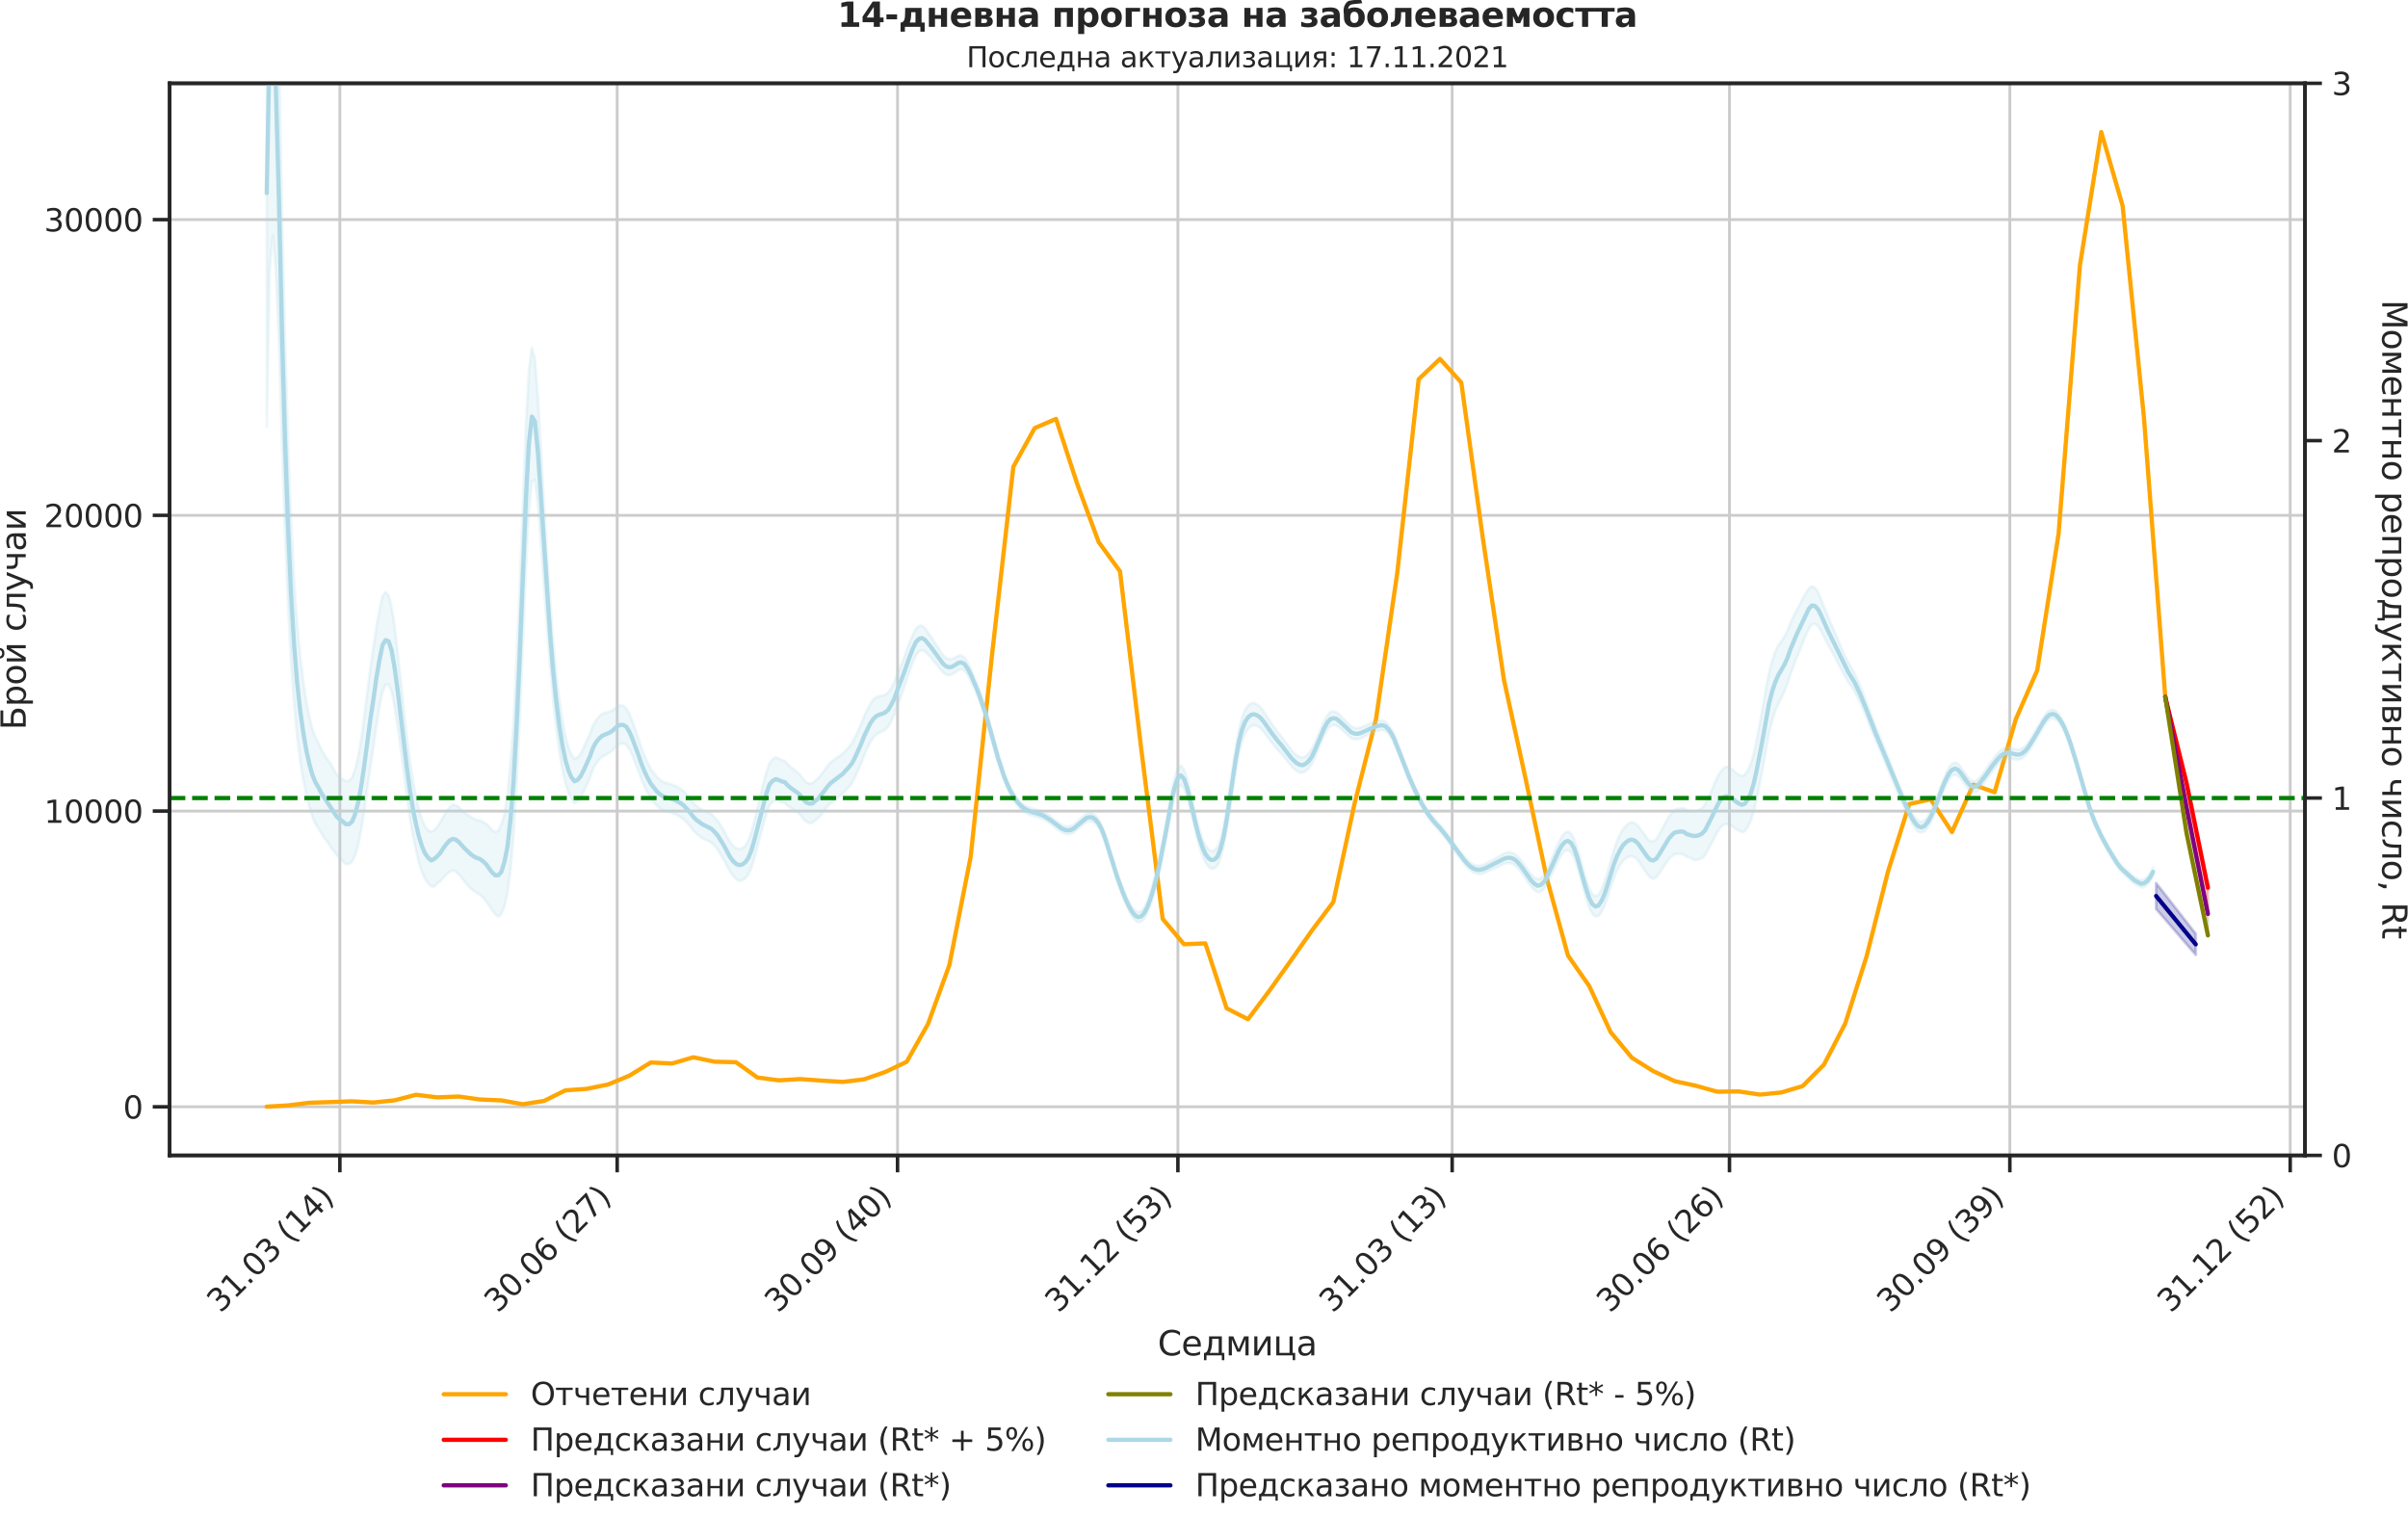 <?xml version="1.0" encoding="utf-8" standalone="no"?>
<!DOCTYPE svg PUBLIC "-//W3C//DTD SVG 1.1//EN"
  "http://www.w3.org/Graphics/SVG/1.1/DTD/svg11.dtd">
<svg height="536.801pt" version="1.1" viewBox="0 0 853.09 536.801" width="853.09pt" xmlns="http://www.w3.org/2000/svg" xmlns:xlink="http://www.w3.org/1999/xlink">
 <defs>
  <style type="text/css">*{stroke-linecap:butt;stroke-linejoin:round;}</style>
 </defs>
 <g id="figure_1">
  <g id="patch_1">
   <path d="M 0 536.801 
L 853.09 536.801 
L 853.09 0 
L 0 0 
z
" style="fill:none;"/>
  </g>
  <g id="axes_1">
   <g id="patch_2">
    <path d="M 60.108 409.355 
L 816.591 409.355 
L 816.591 29.51 
L 60.108 29.51 
z
" style="fill:none;"/>
   </g>
   <g id="matplotlib.axis_1">
    <g id="xtick_1">
     <g id="line2d_1">
      <path clip-path="url(#p4ebbb9a462)" d="M 120.404 409.355 
L 120.404 29.51 
" style="fill:none;stroke:#cccccc;stroke-linecap:round;"/>
     </g>
     <g id="line2d_2">
      <defs>
       <path d="M 0 0 
L 0 6 
" id="mdd131f1b0f" style="stroke:#262626;stroke-width:1.25;"/>
      </defs>
      <g>
       <use style="fill:#262626;stroke:#262626;stroke-width:1.25;" x="120.404" xlink:href="#mdd131f1b0f" y="409.355"/>
      </g>
     </g>
     <g id="text_1">
      <!-- 31.03 (14) -->
      <g style="fill:#262626;" transform="translate(78.08 465.472)rotate(-45)scale(0.11 -0.11)">
       <defs>
        <path d="M 2597 2516 
Q 3050 2419 3304 2112 
Q 3559 1806 3559 1356 
Q 3559 666 3084 287 
Q 2609 -91 1734 -91 
Q 1441 -91 1130 -33 
Q 819 25 488 141 
L 488 750 
Q 750 597 1062 519 
Q 1375 441 1716 441 
Q 2309 441 2620 675 
Q 2931 909 2931 1356 
Q 2931 1769 2642 2001 
Q 2353 2234 1838 2234 
L 1294 2234 
L 1294 2753 
L 1863 2753 
Q 2328 2753 2575 2939 
Q 2822 3125 2822 3475 
Q 2822 3834 2567 4026 
Q 2313 4219 1838 4219 
Q 1578 4219 1281 4162 
Q 984 4106 628 3988 
L 628 4550 
Q 988 4650 1302 4700 
Q 1616 4750 1894 4750 
Q 2613 4750 3031 4423 
Q 3450 4097 3450 3541 
Q 3450 3153 3228 2886 
Q 3006 2619 2597 2516 
z
" id="DejaVuSans-33" transform="scale(0.016)"/>
        <path d="M 794 531 
L 1825 531 
L 1825 4091 
L 703 3866 
L 703 4441 
L 1819 4666 
L 2450 4666 
L 2450 531 
L 3481 531 
L 3481 0 
L 794 0 
L 794 531 
z
" id="DejaVuSans-31" transform="scale(0.016)"/>
        <path d="M 684 794 
L 1344 794 
L 1344 0 
L 684 0 
L 684 794 
z
" id="DejaVuSans-2e" transform="scale(0.016)"/>
        <path d="M 2034 4250 
Q 1547 4250 1301 3770 
Q 1056 3291 1056 2328 
Q 1056 1369 1301 889 
Q 1547 409 2034 409 
Q 2525 409 2770 889 
Q 3016 1369 3016 2328 
Q 3016 3291 2770 3770 
Q 2525 4250 2034 4250 
z
M 2034 4750 
Q 2819 4750 3233 4129 
Q 3647 3509 3647 2328 
Q 3647 1150 3233 529 
Q 2819 -91 2034 -91 
Q 1250 -91 836 529 
Q 422 1150 422 2328 
Q 422 3509 836 4129 
Q 1250 4750 2034 4750 
z
" id="DejaVuSans-30" transform="scale(0.016)"/>
        <path id="DejaVuSans-20" transform="scale(0.016)"/>
        <path d="M 1984 4856 
Q 1566 4138 1362 3434 
Q 1159 2731 1159 2009 
Q 1159 1288 1364 580 
Q 1569 -128 1984 -844 
L 1484 -844 
Q 1016 -109 783 600 
Q 550 1309 550 2009 
Q 550 2706 781 3412 
Q 1013 4119 1484 4856 
L 1984 4856 
z
" id="DejaVuSans-28" transform="scale(0.016)"/>
        <path d="M 2419 4116 
L 825 1625 
L 2419 1625 
L 2419 4116 
z
M 2253 4666 
L 3047 4666 
L 3047 1625 
L 3713 1625 
L 3713 1100 
L 3047 1100 
L 3047 0 
L 2419 0 
L 2419 1100 
L 313 1100 
L 313 1709 
L 2253 4666 
z
" id="DejaVuSans-34" transform="scale(0.016)"/>
        <path d="M 513 4856 
L 1013 4856 
Q 1481 4119 1714 3412 
Q 1947 2706 1947 2009 
Q 1947 1309 1714 600 
Q 1481 -109 1013 -844 
L 513 -844 
Q 928 -128 1133 580 
Q 1338 1288 1338 2009 
Q 1338 2731 1133 3434 
Q 928 4138 513 4856 
z
" id="DejaVuSans-29" transform="scale(0.016)"/>
       </defs>
       <use xlink:href="#DejaVuSans-33"/>
       <use x="63.623" xlink:href="#DejaVuSans-31"/>
       <use x="127.246" xlink:href="#DejaVuSans-2e"/>
       <use x="159.033" xlink:href="#DejaVuSans-30"/>
       <use x="222.656" xlink:href="#DejaVuSans-33"/>
       <use x="286.279" xlink:href="#DejaVuSans-20"/>
       <use x="318.066" xlink:href="#DejaVuSans-28"/>
       <use x="357.08" xlink:href="#DejaVuSans-31"/>
       <use x="420.703" xlink:href="#DejaVuSans-34"/>
       <use x="484.326" xlink:href="#DejaVuSans-29"/>
      </g>
     </g>
    </g>
    <g id="xtick_2">
     <g id="line2d_3">
      <path clip-path="url(#p4ebbb9a462)" d="M 218.648 409.355 
L 218.648 29.51 
" style="fill:none;stroke:#cccccc;stroke-linecap:round;"/>
     </g>
     <g id="line2d_4">
      <g>
       <use style="fill:#262626;stroke:#262626;stroke-width:1.25;" x="218.648" xlink:href="#mdd131f1b0f" y="409.355"/>
      </g>
     </g>
     <g id="text_2">
      <!-- 30.06 (27) -->
      <g style="fill:#262626;" transform="translate(176.324 465.472)rotate(-45)scale(0.11 -0.11)">
       <defs>
        <path d="M 2113 2584 
Q 1688 2584 1439 2293 
Q 1191 2003 1191 1497 
Q 1191 994 1439 701 
Q 1688 409 2113 409 
Q 2538 409 2786 701 
Q 3034 994 3034 1497 
Q 3034 2003 2786 2293 
Q 2538 2584 2113 2584 
z
M 3366 4563 
L 3366 3988 
Q 3128 4100 2886 4159 
Q 2644 4219 2406 4219 
Q 1781 4219 1451 3797 
Q 1122 3375 1075 2522 
Q 1259 2794 1537 2939 
Q 1816 3084 2150 3084 
Q 2853 3084 3261 2657 
Q 3669 2231 3669 1497 
Q 3669 778 3244 343 
Q 2819 -91 2113 -91 
Q 1303 -91 875 529 
Q 447 1150 447 2328 
Q 447 3434 972 4092 
Q 1497 4750 2381 4750 
Q 2619 4750 2861 4703 
Q 3103 4656 3366 4563 
z
" id="DejaVuSans-36" transform="scale(0.016)"/>
        <path d="M 1228 531 
L 3431 531 
L 3431 0 
L 469 0 
L 469 531 
Q 828 903 1448 1529 
Q 2069 2156 2228 2338 
Q 2531 2678 2651 2914 
Q 2772 3150 2772 3378 
Q 2772 3750 2511 3984 
Q 2250 4219 1831 4219 
Q 1534 4219 1204 4116 
Q 875 4013 500 3803 
L 500 4441 
Q 881 4594 1212 4672 
Q 1544 4750 1819 4750 
Q 2544 4750 2975 4387 
Q 3406 4025 3406 3419 
Q 3406 3131 3298 2873 
Q 3191 2616 2906 2266 
Q 2828 2175 2409 1742 
Q 1991 1309 1228 531 
z
" id="DejaVuSans-32" transform="scale(0.016)"/>
        <path d="M 525 4666 
L 3525 4666 
L 3525 4397 
L 1831 0 
L 1172 0 
L 2766 4134 
L 525 4134 
L 525 4666 
z
" id="DejaVuSans-37" transform="scale(0.016)"/>
       </defs>
       <use xlink:href="#DejaVuSans-33"/>
       <use x="63.623" xlink:href="#DejaVuSans-30"/>
       <use x="127.246" xlink:href="#DejaVuSans-2e"/>
       <use x="159.033" xlink:href="#DejaVuSans-30"/>
       <use x="222.656" xlink:href="#DejaVuSans-36"/>
       <use x="286.279" xlink:href="#DejaVuSans-20"/>
       <use x="318.066" xlink:href="#DejaVuSans-28"/>
       <use x="357.08" xlink:href="#DejaVuSans-32"/>
       <use x="420.703" xlink:href="#DejaVuSans-37"/>
       <use x="484.326" xlink:href="#DejaVuSans-29"/>
      </g>
     </g>
    </g>
    <g id="xtick_3">
     <g id="line2d_5">
      <path clip-path="url(#p4ebbb9a462)" d="M 317.973 409.355 
L 317.973 29.51 
" style="fill:none;stroke:#cccccc;stroke-linecap:round;"/>
     </g>
     <g id="line2d_6">
      <g>
       <use style="fill:#262626;stroke:#262626;stroke-width:1.25;" x="317.973" xlink:href="#mdd131f1b0f" y="409.355"/>
      </g>
     </g>
     <g id="text_3">
      <!-- 30.09 (40) -->
      <g style="fill:#262626;" transform="translate(275.648 465.472)rotate(-45)scale(0.11 -0.11)">
       <defs>
        <path d="M 703 97 
L 703 672 
Q 941 559 1184 500 
Q 1428 441 1663 441 
Q 2288 441 2617 861 
Q 2947 1281 2994 2138 
Q 2813 1869 2534 1725 
Q 2256 1581 1919 1581 
Q 1219 1581 811 2004 
Q 403 2428 403 3163 
Q 403 3881 828 4315 
Q 1253 4750 1959 4750 
Q 2769 4750 3195 4129 
Q 3622 3509 3622 2328 
Q 3622 1225 3098 567 
Q 2575 -91 1691 -91 
Q 1453 -91 1209 -44 
Q 966 3 703 97 
z
M 1959 2075 
Q 2384 2075 2632 2365 
Q 2881 2656 2881 3163 
Q 2881 3666 2632 3958 
Q 2384 4250 1959 4250 
Q 1534 4250 1286 3958 
Q 1038 3666 1038 3163 
Q 1038 2656 1286 2365 
Q 1534 2075 1959 2075 
z
" id="DejaVuSans-39" transform="scale(0.016)"/>
       </defs>
       <use xlink:href="#DejaVuSans-33"/>
       <use x="63.623" xlink:href="#DejaVuSans-30"/>
       <use x="127.246" xlink:href="#DejaVuSans-2e"/>
       <use x="159.033" xlink:href="#DejaVuSans-30"/>
       <use x="222.656" xlink:href="#DejaVuSans-39"/>
       <use x="286.279" xlink:href="#DejaVuSans-20"/>
       <use x="318.066" xlink:href="#DejaVuSans-28"/>
       <use x="357.08" xlink:href="#DejaVuSans-34"/>
       <use x="420.703" xlink:href="#DejaVuSans-30"/>
       <use x="484.326" xlink:href="#DejaVuSans-29"/>
      </g>
     </g>
    </g>
    <g id="xtick_4">
     <g id="line2d_7">
      <path clip-path="url(#p4ebbb9a462)" d="M 417.297 409.355 
L 417.297 29.51 
" style="fill:none;stroke:#cccccc;stroke-linecap:round;"/>
     </g>
     <g id="line2d_8">
      <g>
       <use style="fill:#262626;stroke:#262626;stroke-width:1.25;" x="417.297" xlink:href="#mdd131f1b0f" y="409.355"/>
      </g>
     </g>
     <g id="text_4">
      <!-- 31.12 (53) -->
      <g style="fill:#262626;" transform="translate(374.973 465.472)rotate(-45)scale(0.11 -0.11)">
       <defs>
        <path d="M 691 4666 
L 3169 4666 
L 3169 4134 
L 1269 4134 
L 1269 2991 
Q 1406 3038 1543 3061 
Q 1681 3084 1819 3084 
Q 2600 3084 3056 2656 
Q 3513 2228 3513 1497 
Q 3513 744 3044 326 
Q 2575 -91 1722 -91 
Q 1428 -91 1123 -41 
Q 819 9 494 109 
L 494 744 
Q 775 591 1075 516 
Q 1375 441 1709 441 
Q 2250 441 2565 725 
Q 2881 1009 2881 1497 
Q 2881 1984 2565 2268 
Q 2250 2553 1709 2553 
Q 1456 2553 1204 2497 
Q 953 2441 691 2322 
L 691 4666 
z
" id="DejaVuSans-35" transform="scale(0.016)"/>
       </defs>
       <use xlink:href="#DejaVuSans-33"/>
       <use x="63.623" xlink:href="#DejaVuSans-31"/>
       <use x="127.246" xlink:href="#DejaVuSans-2e"/>
       <use x="159.033" xlink:href="#DejaVuSans-31"/>
       <use x="222.656" xlink:href="#DejaVuSans-32"/>
       <use x="286.279" xlink:href="#DejaVuSans-20"/>
       <use x="318.066" xlink:href="#DejaVuSans-28"/>
       <use x="357.08" xlink:href="#DejaVuSans-35"/>
       <use x="420.703" xlink:href="#DejaVuSans-33"/>
       <use x="484.326" xlink:href="#DejaVuSans-29"/>
      </g>
     </g>
    </g>
    <g id="xtick_5">
     <g id="line2d_9">
      <path clip-path="url(#p4ebbb9a462)" d="M 514.462 409.355 
L 514.462 29.51 
" style="fill:none;stroke:#cccccc;stroke-linecap:round;"/>
     </g>
     <g id="line2d_10">
      <g>
       <use style="fill:#262626;stroke:#262626;stroke-width:1.25;" x="514.462" xlink:href="#mdd131f1b0f" y="409.355"/>
      </g>
     </g>
     <g id="text_5">
      <!-- 31.03 (13) -->
      <g style="fill:#262626;" transform="translate(472.138 465.472)rotate(-45)scale(0.11 -0.11)">
       <use xlink:href="#DejaVuSans-33"/>
       <use x="63.623" xlink:href="#DejaVuSans-31"/>
       <use x="127.246" xlink:href="#DejaVuSans-2e"/>
       <use x="159.033" xlink:href="#DejaVuSans-30"/>
       <use x="222.656" xlink:href="#DejaVuSans-33"/>
       <use x="286.279" xlink:href="#DejaVuSans-20"/>
       <use x="318.066" xlink:href="#DejaVuSans-28"/>
       <use x="357.08" xlink:href="#DejaVuSans-31"/>
       <use x="420.703" xlink:href="#DejaVuSans-33"/>
       <use x="484.326" xlink:href="#DejaVuSans-29"/>
      </g>
     </g>
    </g>
    <g id="xtick_6">
     <g id="line2d_11">
      <path clip-path="url(#p4ebbb9a462)" d="M 612.706 409.355 
L 612.706 29.51 
" style="fill:none;stroke:#cccccc;stroke-linecap:round;"/>
     </g>
     <g id="line2d_12">
      <g>
       <use style="fill:#262626;stroke:#262626;stroke-width:1.25;" x="612.706" xlink:href="#mdd131f1b0f" y="409.355"/>
      </g>
     </g>
     <g id="text_6">
      <!-- 30.06 (26) -->
      <g style="fill:#262626;" transform="translate(570.382 465.472)rotate(-45)scale(0.11 -0.11)">
       <use xlink:href="#DejaVuSans-33"/>
       <use x="63.623" xlink:href="#DejaVuSans-30"/>
       <use x="127.246" xlink:href="#DejaVuSans-2e"/>
       <use x="159.033" xlink:href="#DejaVuSans-30"/>
       <use x="222.656" xlink:href="#DejaVuSans-36"/>
       <use x="286.279" xlink:href="#DejaVuSans-20"/>
       <use x="318.066" xlink:href="#DejaVuSans-28"/>
       <use x="357.08" xlink:href="#DejaVuSans-32"/>
       <use x="420.703" xlink:href="#DejaVuSans-36"/>
       <use x="484.326" xlink:href="#DejaVuSans-29"/>
      </g>
     </g>
    </g>
    <g id="xtick_7">
     <g id="line2d_13">
      <path clip-path="url(#p4ebbb9a462)" d="M 712.031 409.355 
L 712.031 29.51 
" style="fill:none;stroke:#cccccc;stroke-linecap:round;"/>
     </g>
     <g id="line2d_14">
      <g>
       <use style="fill:#262626;stroke:#262626;stroke-width:1.25;" x="712.031" xlink:href="#mdd131f1b0f" y="409.355"/>
      </g>
     </g>
     <g id="text_7">
      <!-- 30.09 (39) -->
      <g style="fill:#262626;" transform="translate(669.706 465.472)rotate(-45)scale(0.11 -0.11)">
       <use xlink:href="#DejaVuSans-33"/>
       <use x="63.623" xlink:href="#DejaVuSans-30"/>
       <use x="127.246" xlink:href="#DejaVuSans-2e"/>
       <use x="159.033" xlink:href="#DejaVuSans-30"/>
       <use x="222.656" xlink:href="#DejaVuSans-39"/>
       <use x="286.279" xlink:href="#DejaVuSans-20"/>
       <use x="318.066" xlink:href="#DejaVuSans-28"/>
       <use x="357.08" xlink:href="#DejaVuSans-33"/>
       <use x="420.703" xlink:href="#DejaVuSans-39"/>
       <use x="484.326" xlink:href="#DejaVuSans-29"/>
      </g>
     </g>
    </g>
    <g id="xtick_8">
     <g id="line2d_15">
      <path clip-path="url(#p4ebbb9a462)" d="M 811.355 409.355 
L 811.355 29.51 
" style="fill:none;stroke:#cccccc;stroke-linecap:round;"/>
     </g>
     <g id="line2d_16">
      <g>
       <use style="fill:#262626;stroke:#262626;stroke-width:1.25;" x="811.355" xlink:href="#mdd131f1b0f" y="409.355"/>
      </g>
     </g>
     <g id="text_8">
      <!-- 31.12 (52) -->
      <g style="fill:#262626;" transform="translate(769.031 465.472)rotate(-45)scale(0.11 -0.11)">
       <use xlink:href="#DejaVuSans-33"/>
       <use x="63.623" xlink:href="#DejaVuSans-31"/>
       <use x="127.246" xlink:href="#DejaVuSans-2e"/>
       <use x="159.033" xlink:href="#DejaVuSans-31"/>
       <use x="222.656" xlink:href="#DejaVuSans-32"/>
       <use x="286.279" xlink:href="#DejaVuSans-20"/>
       <use x="318.066" xlink:href="#DejaVuSans-28"/>
       <use x="357.08" xlink:href="#DejaVuSans-35"/>
       <use x="420.703" xlink:href="#DejaVuSans-32"/>
       <use x="484.326" xlink:href="#DejaVuSans-29"/>
      </g>
     </g>
    </g>
    <g id="text_9">
     <!-- Седмица -->
     <g style="fill:#262626;" transform="translate(410.133 480.208)scale(0.12 -0.12)">
      <defs>
       <path d="M 4122 4306 
L 4122 3641 
Q 3803 3938 3442 4084 
Q 3081 4231 2675 4231 
Q 1875 4231 1450 3742 
Q 1025 3253 1025 2328 
Q 1025 1406 1450 917 
Q 1875 428 2675 428 
Q 3081 428 3442 575 
Q 3803 722 4122 1019 
L 4122 359 
Q 3791 134 3420 21 
Q 3050 -91 2638 -91 
Q 1578 -91 968 557 
Q 359 1206 359 2328 
Q 359 3453 968 4101 
Q 1578 4750 2638 4750 
Q 3056 4750 3426 4639 
Q 3797 4528 4122 4306 
z
" id="DejaVuSans-421" transform="scale(0.016)"/>
       <path d="M 3597 1894 
L 3597 1613 
L 953 1613 
Q 991 1019 1311 708 
Q 1631 397 2203 397 
Q 2534 397 2845 478 
Q 3156 559 3463 722 
L 3463 178 
Q 3153 47 2828 -22 
Q 2503 -91 2169 -91 
Q 1331 -91 842 396 
Q 353 884 353 1716 
Q 353 2575 817 3079 
Q 1281 3584 2069 3584 
Q 2775 3584 3186 3129 
Q 3597 2675 3597 1894 
z
M 3022 2063 
Q 3016 2534 2758 2815 
Q 2500 3097 2075 3097 
Q 1594 3097 1305 2825 
Q 1016 2553 972 2059 
L 3022 2063 
z
" id="DejaVuSans-435" transform="scale(0.016)"/>
       <path d="M 1384 459 
L 3053 459 
L 3053 3041 
L 1844 3041 
L 1844 2603 
Q 1844 1316 1475 628 
L 1384 459 
z
M 550 459 
Q 834 584 959 850 
Q 1266 1509 1266 2838 
L 1266 3500 
L 3631 3500 
L 3631 459 
L 4091 459 
L 4091 -884 
L 3631 -884 
L 3631 0 
L 794 0 
L 794 -884 
L 334 -884 
L 334 459 
L 550 459 
z
" id="DejaVuSans-434" transform="scale(0.016)"/>
       <path d="M 581 3500 
L 1422 3500 
L 2416 1156 
L 3413 3500 
L 4247 3500 
L 4247 0 
L 3669 0 
L 3669 2950 
L 2703 672 
L 2128 672 
L 1159 2950 
L 1159 0 
L 581 0 
L 581 3500 
z
" id="DejaVuSans-43c" transform="scale(0.016)"/>
       <path d="M 3578 3500 
L 3578 0 
L 3006 0 
L 3006 2809 
L 1319 0 
L 581 0 
L 581 3500 
L 1153 3500 
L 1153 697 
L 2838 3500 
L 3578 3500 
z
" id="DejaVuSans-438" transform="scale(0.016)"/>
       <path d="M 3603 0 
L 581 0 
L 581 3500 
L 1159 3500 
L 1159 459 
L 3025 459 
L 3025 3500 
L 3603 3500 
L 3603 459 
L 4063 459 
L 4063 -884 
L 3603 -884 
L 3603 0 
z
" id="DejaVuSans-446" transform="scale(0.016)"/>
       <path d="M 2194 1759 
Q 1497 1759 1228 1600 
Q 959 1441 959 1056 
Q 959 750 1161 570 
Q 1363 391 1709 391 
Q 2188 391 2477 730 
Q 2766 1069 2766 1631 
L 2766 1759 
L 2194 1759 
z
M 3341 1997 
L 3341 0 
L 2766 0 
L 2766 531 
Q 2569 213 2275 61 
Q 1981 -91 1556 -91 
Q 1019 -91 701 211 
Q 384 513 384 1019 
Q 384 1609 779 1909 
Q 1175 2209 1959 2209 
L 2766 2209 
L 2766 2266 
Q 2766 2663 2505 2880 
Q 2244 3097 1772 3097 
Q 1472 3097 1187 3025 
Q 903 2953 641 2809 
L 641 3341 
Q 956 3463 1253 3523 
Q 1550 3584 1831 3584 
Q 2591 3584 2966 3190 
Q 3341 2797 3341 1997 
z
" id="DejaVuSans-430" transform="scale(0.016)"/>
      </defs>
      <use xlink:href="#DejaVuSans-421"/>
      <use x="69.824" xlink:href="#DejaVuSans-435"/>
      <use x="131.348" xlink:href="#DejaVuSans-434"/>
      <use x="200.488" xlink:href="#DejaVuSans-43c"/>
      <use x="275.928" xlink:href="#DejaVuSans-438"/>
      <use x="340.918" xlink:href="#DejaVuSans-446"/>
      <use x="408.984" xlink:href="#DejaVuSans-430"/>
     </g>
    </g>
   </g>
   <g id="matplotlib.axis_2">
    <g id="ytick_1">
     <g id="line2d_17">
      <path clip-path="url(#p4ebbb9a462)" d="M 60.108 392.132 
L 816.591 392.132 
" style="fill:none;stroke:#cccccc;stroke-linecap:round;"/>
     </g>
     <g id="line2d_18">
      <defs>
       <path d="M 0 0 
L -6 0 
" id="m9ca9759060" style="stroke:#262626;stroke-width:1.25;"/>
      </defs>
      <g>
       <use style="fill:#262626;stroke:#262626;stroke-width:1.25;" x="60.108" xlink:href="#m9ca9759060" y="392.132"/>
      </g>
     </g>
     <g id="text_10">
      <!-- 0 -->
      <g style="fill:#262626;" transform="translate(43.609 396.311)scale(0.11 -0.11)">
       <use xlink:href="#DejaVuSans-30"/>
      </g>
     </g>
    </g>
    <g id="ytick_2">
     <g id="line2d_19">
      <path clip-path="url(#p4ebbb9a462)" d="M 60.108 287.358 
L 816.591 287.358 
" style="fill:none;stroke:#cccccc;stroke-linecap:round;"/>
     </g>
     <g id="line2d_20">
      <g>
       <use style="fill:#262626;stroke:#262626;stroke-width:1.25;" x="60.108" xlink:href="#m9ca9759060" y="287.358"/>
      </g>
     </g>
     <g id="text_11">
      <!-- 10000 -->
      <g style="fill:#262626;" transform="translate(15.614 291.537)scale(0.11 -0.11)">
       <use xlink:href="#DejaVuSans-31"/>
       <use x="63.623" xlink:href="#DejaVuSans-30"/>
       <use x="127.246" xlink:href="#DejaVuSans-30"/>
       <use x="190.869" xlink:href="#DejaVuSans-30"/>
       <use x="254.492" xlink:href="#DejaVuSans-30"/>
      </g>
     </g>
    </g>
    <g id="ytick_3">
     <g id="line2d_21">
      <path clip-path="url(#p4ebbb9a462)" d="M 60.108 182.584 
L 816.591 182.584 
" style="fill:none;stroke:#cccccc;stroke-linecap:round;"/>
     </g>
     <g id="line2d_22">
      <g>
       <use style="fill:#262626;stroke:#262626;stroke-width:1.25;" x="60.108" xlink:href="#m9ca9759060" y="182.584"/>
      </g>
     </g>
     <g id="text_12">
      <!-- 20000 -->
      <g style="fill:#262626;" transform="translate(15.614 186.763)scale(0.11 -0.11)">
       <use xlink:href="#DejaVuSans-32"/>
       <use x="63.623" xlink:href="#DejaVuSans-30"/>
       <use x="127.246" xlink:href="#DejaVuSans-30"/>
       <use x="190.869" xlink:href="#DejaVuSans-30"/>
       <use x="254.492" xlink:href="#DejaVuSans-30"/>
      </g>
     </g>
    </g>
    <g id="ytick_4">
     <g id="line2d_23">
      <path clip-path="url(#p4ebbb9a462)" d="M 60.108 77.81 
L 816.591 77.81 
" style="fill:none;stroke:#cccccc;stroke-linecap:round;"/>
     </g>
     <g id="line2d_24">
      <g>
       <use style="fill:#262626;stroke:#262626;stroke-width:1.25;" x="60.108" xlink:href="#m9ca9759060" y="77.81"/>
      </g>
     </g>
     <g id="text_13">
      <!-- 30000 -->
      <g style="fill:#262626;" transform="translate(15.614 81.989)scale(0.11 -0.11)">
       <use xlink:href="#DejaVuSans-33"/>
       <use x="63.623" xlink:href="#DejaVuSans-30"/>
       <use x="127.246" xlink:href="#DejaVuSans-30"/>
       <use x="190.869" xlink:href="#DejaVuSans-30"/>
       <use x="254.492" xlink:href="#DejaVuSans-30"/>
      </g>
     </g>
    </g>
    <g id="text_14">
     <!-- Брой случаи -->
     <g style="fill:#262626;" transform="translate(9.118 258.642)rotate(-90)scale(0.12 -0.12)">
      <defs>
       <path d="M 3272 1372 
Q 3272 1806 3026 2017 
Q 2781 2228 2272 2228 
L 1259 2228 
L 1259 519 
L 2272 519 
Q 2781 519 3026 730 
Q 3272 941 3272 1372 
z
M 3609 4666 
L 3609 4147 
L 1259 4147 
L 1259 2747 
L 2303 2747 
Q 3088 2747 3513 2406 
Q 3938 2066 3938 1372 
Q 3938 681 3527 340 
Q 3116 0 2303 0 
L 628 0 
L 628 4666 
L 3609 4666 
z
" id="DejaVuSans-411" transform="scale(0.016)"/>
       <path d="M 1159 525 
L 1159 -1331 
L 581 -1331 
L 581 3500 
L 1159 3500 
L 1159 2969 
Q 1341 3281 1617 3432 
Q 1894 3584 2278 3584 
Q 2916 3584 3314 3078 
Q 3713 2572 3713 1747 
Q 3713 922 3314 415 
Q 2916 -91 2278 -91 
Q 1894 -91 1617 61 
Q 1341 213 1159 525 
z
M 3116 1747 
Q 3116 2381 2855 2742 
Q 2594 3103 2138 3103 
Q 1681 3103 1420 2742 
Q 1159 2381 1159 1747 
Q 1159 1113 1420 752 
Q 1681 391 2138 391 
Q 2594 391 2855 752 
Q 3116 1113 3116 1747 
z
" id="DejaVuSans-440" transform="scale(0.016)"/>
       <path d="M 1959 3097 
Q 1497 3097 1228 2736 
Q 959 2375 959 1747 
Q 959 1119 1226 758 
Q 1494 397 1959 397 
Q 2419 397 2687 759 
Q 2956 1122 2956 1747 
Q 2956 2369 2687 2733 
Q 2419 3097 1959 3097 
z
M 1959 3584 
Q 2709 3584 3137 3096 
Q 3566 2609 3566 1747 
Q 3566 888 3137 398 
Q 2709 -91 1959 -91 
Q 1206 -91 779 398 
Q 353 888 353 1747 
Q 353 2609 779 3096 
Q 1206 3584 1959 3584 
z
" id="DejaVuSans-43e" transform="scale(0.016)"/>
       <path d="M 3578 3500 
L 3578 0 
L 3006 0 
L 3006 2809 
L 1319 0 
L 581 0 
L 581 3500 
L 1153 3500 
L 1153 697 
L 2838 3500 
L 3578 3500 
z
M 1102 4833 
L 1471 4833 
Q 1505 4599 1656 4481 
Q 1808 4364 2080 4364 
Q 2349 4364 2499 4480 
Q 2649 4596 2689 4833 
L 3058 4833 
Q 3027 4386 2780 4161 
Q 2533 3936 2080 3936 
Q 1627 3936 1380 4161 
Q 1133 4386 1102 4833 
z
" id="DejaVuSans-439" transform="scale(0.016)"/>
       <path d="M 3122 3366 
L 3122 2828 
Q 2878 2963 2633 3030 
Q 2388 3097 2138 3097 
Q 1578 3097 1268 2742 
Q 959 2388 959 1747 
Q 959 1106 1268 751 
Q 1578 397 2138 397 
Q 2388 397 2633 464 
Q 2878 531 3122 666 
L 3122 134 
Q 2881 22 2623 -34 
Q 2366 -91 2075 -91 
Q 1284 -91 818 406 
Q 353 903 353 1747 
Q 353 2603 823 3093 
Q 1294 3584 2113 3584 
Q 2378 3584 2631 3529 
Q 2884 3475 3122 3366 
z
" id="DejaVuSans-441" transform="scale(0.016)"/>
       <path d="M 238 0 
L 238 478 
Q 806 566 981 959 
Q 1194 1513 1194 2928 
L 1194 3500 
L 3559 3500 
L 3559 0 
L 2984 0 
L 2984 3041 
L 1769 3041 
L 1769 2694 
Q 1769 1344 1494 738 
Q 1200 91 238 0 
z
" id="DejaVuSans-43b" transform="scale(0.016)"/>
       <path d="M 2059 -325 
Q 1816 -950 1584 -1140 
Q 1353 -1331 966 -1331 
L 506 -1331 
L 506 -850 
L 844 -850 
Q 1081 -850 1212 -737 
Q 1344 -625 1503 -206 
L 1606 56 
L 191 3500 
L 800 3500 
L 1894 763 
L 2988 3500 
L 3597 3500 
L 2059 -325 
z
" id="DejaVuSans-443" transform="scale(0.016)"/>
       <path d="M 2625 0 
L 2625 1472 
L 1553 1472 
Q 1075 1472 756 1769 
Q 469 2038 469 2613 
L 469 3500 
L 1044 3500 
L 1044 2666 
Q 1044 2300 1206 2116 
Q 1372 1931 1697 1931 
L 2625 1931 
L 2625 3500 
L 3200 3500 
L 3200 0 
L 2625 0 
z
" id="DejaVuSans-447" transform="scale(0.016)"/>
      </defs>
      <use xlink:href="#DejaVuSans-411"/>
      <use x="68.604" xlink:href="#DejaVuSans-440"/>
      <use x="132.08" xlink:href="#DejaVuSans-43e"/>
      <use x="193.262" xlink:href="#DejaVuSans-439"/>
      <use x="258.252" xlink:href="#DejaVuSans-20"/>
      <use x="290.039" xlink:href="#DejaVuSans-441"/>
      <use x="345.02" xlink:href="#DejaVuSans-43b"/>
      <use x="408.936" xlink:href="#DejaVuSans-443"/>
      <use x="468.115" xlink:href="#DejaVuSans-447"/>
      <use x="527.197" xlink:href="#DejaVuSans-430"/>
      <use x="588.477" xlink:href="#DejaVuSans-438"/>
     </g>
    </g>
   </g>
   <g id="PolyCollection_1">
    <defs>
     <path d="M 767.091 -289.886 
L 767.091 -289.886 
L 774.648 -259.355 
L 782.205 -222.29 
L 782.205 -213 
L 782.205 -213 
L 774.648 -250.69 
L 767.091 -289.886 
z
" id="m16cb77838b" style="stroke:#ff0000;stroke-opacity:0.2;"/>
    </defs>
    <g clip-path="url(#p4ebbb9a462)">
     <use style="fill:#ff0000;fill-opacity:0.2;stroke:#ff0000;stroke-opacity:0.2;" x="0" xlink:href="#m16cb77838b" y="536.801"/>
    </g>
   </g>
   <g id="PolyCollection_2">
    <defs>
     <path d="M 767.091 -289.886 
L 767.091 -289.886 
L 774.648 -250.69 
L 782.205 -213 
L 782.205 -205.397 
L 782.205 -205.397 
L 774.648 -241.533 
L 767.091 -289.886 
z
" id="m38c53d9408" style="stroke:#808000;stroke-opacity:0.2;"/>
    </defs>
    <g clip-path="url(#p4ebbb9a462)">
     <use style="fill:#808000;fill-opacity:0.2;stroke:#808000;stroke-opacity:0.2;" x="0" xlink:href="#m38c53d9408" y="536.801"/>
    </g>
   </g>
   <g id="line2d_25">
    <path clip-path="url(#p4ebbb9a462)" d="M 94.493 392.09 
L 102.05 391.639 
L 109.608 390.707 
L 117.165 390.466 
L 124.722 390.193 
L 132.28 390.623 
L 139.837 389.837 
L 147.394 387.878 
L 154.951 388.8 
L 162.509 388.496 
L 170.066 389.554 
L 177.623 389.868 
L 185.18 391.23 
L 192.738 390.057 
L 200.295 386.317 
L 207.852 385.782 
L 215.41 384.242 
L 222.967 381.109 
L 230.524 376.436 
L 238.081 376.803 
L 245.639 374.592 
L 253.196 376.164 
L 260.753 376.342 
L 268.311 381.759 
L 275.868 382.765 
L 283.425 382.314 
L 290.982 382.849 
L 298.54 383.32 
L 306.097 382.409 
L 313.654 379.789 
L 321.211 376.195 
L 328.769 362.784 
L 336.326 341.955 
L 343.883 303.556 
L 351.441 232.016 
L 358.998 165.39 
L 366.555 151.675 
L 374.112 148.406 
L 381.67 171.582 
L 389.227 192.045 
L 396.784 202.407 
L 404.341 265.596 
L 411.899 325.548 
L 419.456 334.548 
L 427.013 334.233 
L 434.571 357.242 
L 442.128 361.118 
L 449.685 351.039 
L 457.242 340.436 
L 464.8 329.644 
L 472.357 319.597 
L 479.914 284.56 
L 487.472 254.825 
L 495.029 202.836 
L 502.586 134.367 
L 510.143 127.158 
L 517.701 135.551 
L 525.258 190.211 
L 532.815 240.922 
L 540.372 275.445 
L 547.93 310.974 
L 555.487 338.54 
L 563.044 349.384 
L 570.602 365.687 
L 578.159 374.781 
L 585.716 379.506 
L 593.273 383.037 
L 600.831 384.682 
L 608.388 386.788 
L 615.945 386.694 
L 623.503 387.815 
L 631.06 387.06 
L 638.617 384.808 
L 646.174 377.201 
L 653.732 362.596 
L 661.289 338.812 
L 668.846 308.847 
L 676.403 284.874 
L 683.961 283.198 
L 691.518 294.797 
L 699.075 278.001 
L 706.633 280.684 
L 714.19 254.71 
L 721.747 237.485 
L 729.304 189.101 
L 736.862 94.008 
L 744.419 46.776 
L 751.976 72.875 
L 759.534 147.872 
L 767.091 246.915 
" style="fill:none;stroke:#ffa500;stroke-linecap:round;stroke-width:1.5;"/>
   </g>
   <g id="line2d_26">
    <path clip-path="url(#p4ebbb9a462)" d="M 767.091 246.915 
L 774.648 277.446 
L 782.205 314.512 
" style="fill:none;stroke:#ff0000;stroke-linecap:round;stroke-width:1.5;"/>
   </g>
   <g id="line2d_27">
    <path clip-path="url(#p4ebbb9a462)" d="M 767.091 246.915 
L 774.648 286.111 
L 782.205 323.801 
" style="fill:none;stroke:#800080;stroke-linecap:round;stroke-width:1.5;"/>
   </g>
   <g id="line2d_28">
    <path clip-path="url(#p4ebbb9a462)" d="M 767.091 246.915 
L 774.648 295.268 
L 782.205 331.405 
" style="fill:none;stroke:#808000;stroke-linecap:round;stroke-width:1.5;"/>
   </g>
   <g id="patch_3">
    <path d="M 60.108 409.355 
L 60.108 29.51 
" style="fill:none;stroke:#262626;stroke-linecap:square;stroke-linejoin:miter;stroke-width:1.25;"/>
   </g>
   <g id="patch_4">
    <path d="M 816.591 409.355 
L 816.591 29.51 
" style="fill:none;stroke:#262626;stroke-linecap:square;stroke-linejoin:miter;stroke-width:1.25;"/>
   </g>
   <g id="patch_5">
    <path d="M 60.108 409.355 
L 816.591 409.355 
" style="fill:none;stroke:#262626;stroke-linecap:square;stroke-linejoin:miter;stroke-width:1.25;"/>
   </g>
   <g id="patch_6">
    <path d="M 60.108 29.51 
L 816.591 29.51 
" style="fill:none;stroke:#262626;stroke-linecap:square;stroke-linejoin:miter;stroke-width:1.25;"/>
   </g>
   <g id="text_15">
    <!-- Последна актуализация: 17.11.2021 -->
    <g style="fill:#262626;" transform="translate(342.417 23.812)scale(0.1 -0.1)">
     <defs>
      <path d="M 4184 4666 
L 4184 0 
L 3553 0 
L 3553 4134 
L 1259 4134 
L 1259 0 
L 628 0 
L 628 4666 
L 4184 4666 
z
" id="DejaVuSans-41f" transform="scale(0.016)"/>
      <path d="M 581 3500 
L 1159 3500 
L 1159 2072 
L 3025 2072 
L 3025 3500 
L 3603 3500 
L 3603 0 
L 3025 0 
L 3025 1613 
L 1159 1613 
L 1159 0 
L 581 0 
L 581 3500 
z
" id="DejaVuSans-43d" transform="scale(0.016)"/>
      <path d="M 581 3500 
L 1153 3500 
L 1153 1856 
L 2775 3500 
L 3481 3500 
L 2144 2147 
L 3653 0 
L 3009 0 
L 1769 1766 
L 1153 1141 
L 1153 0 
L 581 0 
L 581 3500 
z
" id="DejaVuSans-43a" transform="scale(0.016)"/>
      <path d="M 188 3500 
L 3541 3500 
L 3541 3041 
L 2147 3041 
L 2147 0 
L 1581 0 
L 1581 3041 
L 188 3041 
L 188 3500 
z
" id="DejaVuSans-442" transform="scale(0.016)"/>
      <path d="M 2206 1888 
Q 2594 1813 2809 1584 
Q 3025 1356 3025 1019 
Q 3025 478 2622 193 
Q 2219 -91 1475 -91 
Q 1225 -91 961 -47 
Q 697 -3 416 84 
L 416 619 
Q 638 503 903 445 
Q 1169 388 1459 388 
Q 1931 388 2195 563 
Q 2459 738 2459 1019 
Q 2459 1294 2225 1461 
Q 1991 1628 1563 1628 
L 1100 1628 
L 1100 2103 
L 1584 2103 
Q 1947 2103 2158 2242 
Q 2369 2381 2369 2600 
Q 2369 2800 2151 2944 
Q 1934 3088 1563 3088 
Q 1341 3088 1089 3047 
Q 838 3006 534 2916 
L 534 3438 
Q 841 3513 1106 3550 
Q 1372 3588 1609 3588 
Q 2222 3588 2576 3342 
Q 2931 3097 2931 2656 
Q 2931 2366 2743 2164 
Q 2556 1963 2206 1888 
z
" id="DejaVuSans-437" transform="scale(0.016)"/>
      <path d="M 1181 2491 
Q 1181 2231 1381 2084 
Q 1581 1938 1953 1938 
L 2728 1938 
L 2728 3041 
L 1953 3041 
Q 1581 3041 1381 2897 
Q 1181 2753 1181 2491 
z
M 363 0 
L 1431 1534 
Q 1069 1616 828 1830 
Q 588 2044 588 2491 
Q 588 2997 923 3248 
Q 1259 3500 1938 3500 
L 3306 3500 
L 3306 0 
L 2728 0 
L 2728 1478 
L 2013 1478 
L 981 0 
L 363 0 
z
" id="DejaVuSans-44f" transform="scale(0.016)"/>
      <path d="M 750 794 
L 1409 794 
L 1409 0 
L 750 0 
L 750 794 
z
M 750 3309 
L 1409 3309 
L 1409 2516 
L 750 2516 
L 750 3309 
z
" id="DejaVuSans-3a" transform="scale(0.016)"/>
     </defs>
     <use xlink:href="#DejaVuSans-41f"/>
     <use x="75.195" xlink:href="#DejaVuSans-43e"/>
     <use x="136.377" xlink:href="#DejaVuSans-441"/>
     <use x="191.357" xlink:href="#DejaVuSans-43b"/>
     <use x="255.273" xlink:href="#DejaVuSans-435"/>
     <use x="316.797" xlink:href="#DejaVuSans-434"/>
     <use x="385.938" xlink:href="#DejaVuSans-43d"/>
     <use x="451.318" xlink:href="#DejaVuSans-430"/>
     <use x="512.598" xlink:href="#DejaVuSans-20"/>
     <use x="544.385" xlink:href="#DejaVuSans-430"/>
     <use x="605.664" xlink:href="#DejaVuSans-43a"/>
     <use x="666.064" xlink:href="#DejaVuSans-442"/>
     <use x="724.316" xlink:href="#DejaVuSans-443"/>
     <use x="783.496" xlink:href="#DejaVuSans-430"/>
     <use x="844.775" xlink:href="#DejaVuSans-43b"/>
     <use x="908.691" xlink:href="#DejaVuSans-438"/>
     <use x="973.682" xlink:href="#DejaVuSans-437"/>
     <use x="1026.855" xlink:href="#DejaVuSans-430"/>
     <use x="1088.135" xlink:href="#DejaVuSans-446"/>
     <use x="1156.201" xlink:href="#DejaVuSans-438"/>
     <use x="1221.191" xlink:href="#DejaVuSans-44f"/>
     <use x="1281.348" xlink:href="#DejaVuSans-3a"/>
     <use x="1315.039" xlink:href="#DejaVuSans-20"/>
     <use x="1346.826" xlink:href="#DejaVuSans-31"/>
     <use x="1410.449" xlink:href="#DejaVuSans-37"/>
     <use x="1474.072" xlink:href="#DejaVuSans-2e"/>
     <use x="1505.859" xlink:href="#DejaVuSans-31"/>
     <use x="1569.482" xlink:href="#DejaVuSans-31"/>
     <use x="1633.105" xlink:href="#DejaVuSans-2e"/>
     <use x="1664.893" xlink:href="#DejaVuSans-32"/>
     <use x="1728.516" xlink:href="#DejaVuSans-30"/>
     <use x="1792.139" xlink:href="#DejaVuSans-32"/>
     <use x="1855.762" xlink:href="#DejaVuSans-31"/>
    </g>
   </g>
   <g id="text_16">
    <!-- 14-дневна прогноза на заболеваемостта -->
    <g style="fill:#262626;" transform="translate(296.681 9.51)scale(0.12 -0.12)">
     <defs>
      <path d="M 750 831 
L 1813 831 
L 1813 3847 
L 722 3622 
L 722 4441 
L 1806 4666 
L 2950 4666 
L 2950 831 
L 4013 831 
L 4013 0 
L 750 0 
L 750 831 
z
" id="DejaVuSans-Bold-31" transform="scale(0.016)"/>
      <path d="M 2356 3675 
L 1038 1722 
L 2356 1722 
L 2356 3675 
z
M 2156 4666 
L 3494 4666 
L 3494 1722 
L 4159 1722 
L 4159 850 
L 3494 850 
L 3494 0 
L 2356 0 
L 2356 850 
L 288 850 
L 288 1881 
L 2156 4666 
z
" id="DejaVuSans-Bold-34" transform="scale(0.016)"/>
      <path d="M 347 2297 
L 2309 2297 
L 2309 1388 
L 347 1388 
L 347 2297 
z
" id="DejaVuSans-Bold-2d" transform="scale(0.016)"/>
      <path d="M 547 800 
Q 903 919 1053 1314 
Q 1203 1709 1203 2838 
L 1203 3500 
L 4228 3500 
L 4228 800 
L 4809 800 
L 4809 -884 
L 4009 -884 
L 4009 0 
L 1159 0 
L 1159 -884 
L 359 -884 
L 359 800 
L 547 800 
z
M 3109 2700 
L 2322 2700 
L 2322 2603 
Q 2322 1456 2063 800 
L 3109 800 
L 3109 2700 
z
" id="DejaVuSans-Bold-434" transform="scale(0.016)"/>
      <path d="M 538 3500 
L 1656 3500 
L 1656 2169 
L 2766 2169 
L 2766 3500 
L 3884 3500 
L 3884 0 
L 2766 0 
L 2766 1478 
L 1656 1478 
L 1656 0 
L 538 0 
L 538 3500 
z
" id="DejaVuSans-Bold-43d" transform="scale(0.016)"/>
      <path d="M 4031 1759 
L 4031 1441 
L 1416 1441 
Q 1456 1047 1700 850 
Q 1944 653 2381 653 
Q 2734 653 3104 758 
Q 3475 863 3866 1075 
L 3866 213 
Q 3469 63 3072 -14 
Q 2675 -91 2278 -91 
Q 1328 -91 801 392 
Q 275 875 275 1747 
Q 275 2603 792 3093 
Q 1309 3584 2216 3584 
Q 3041 3584 3536 3087 
Q 4031 2591 4031 1759 
z
M 2881 2131 
Q 2881 2450 2695 2645 
Q 2509 2841 2209 2841 
Q 1884 2841 1681 2658 
Q 1478 2475 1428 2131 
L 2881 2131 
z
" id="DejaVuSans-Bold-435" transform="scale(0.016)"/>
      <path d="M 2184 2181 
Q 2378 2181 2478 2261 
Q 2578 2341 2578 2497 
Q 2578 2653 2478 2731 
Q 2378 2809 2184 2809 
L 1656 2809 
L 1656 2181 
L 2184 2181 
z
M 2222 700 
Q 2469 700 2594 798 
Q 2719 897 2719 1094 
Q 2719 1288 2594 1384 
Q 2469 1481 2222 1481 
L 1656 1481 
L 1656 700 
L 2222 700 
z
M 538 3500 
L 2141 3500 
Q 2919 3500 3267 3279 
Q 3616 3059 3616 2575 
Q 3616 2319 3487 2139 
Q 3359 1959 3119 1872 
Q 3428 1788 3598 1561 
Q 3769 1334 3769 1003 
Q 3769 497 3403 248 
Q 3038 0 2294 0 
L 538 0 
L 538 3500 
z
" id="DejaVuSans-Bold-432" transform="scale(0.016)"/>
      <path d="M 2106 1575 
Q 1756 1575 1579 1456 
Q 1403 1338 1403 1106 
Q 1403 894 1545 773 
Q 1688 653 1941 653 
Q 2256 653 2472 879 
Q 2688 1106 2688 1447 
L 2688 1575 
L 2106 1575 
z
M 3816 1997 
L 3816 0 
L 2688 0 
L 2688 519 
Q 2463 200 2181 54 
Q 1900 -91 1497 -91 
Q 953 -91 614 226 
Q 275 544 275 1050 
Q 275 1666 698 1953 
Q 1122 2241 2028 2241 
L 2688 2241 
L 2688 2328 
Q 2688 2594 2478 2717 
Q 2269 2841 1825 2841 
Q 1466 2841 1156 2769 
Q 847 2697 581 2553 
L 581 3406 
Q 941 3494 1303 3539 
Q 1666 3584 2028 3584 
Q 2975 3584 3395 3211 
Q 3816 2838 3816 1997 
z
" id="DejaVuSans-Bold-430" transform="scale(0.016)"/>
      <path id="DejaVuSans-Bold-20" transform="scale(0.016)"/>
      <path d="M 3884 3500 
L 3884 0 
L 2766 0 
L 2766 2700 
L 1656 2700 
L 1656 0 
L 538 0 
L 538 3500 
L 3884 3500 
z
" id="DejaVuSans-Bold-43f" transform="scale(0.016)"/>
      <path d="M 1656 506 
L 1656 -1331 
L 538 -1331 
L 538 3500 
L 1656 3500 
L 1656 2988 
Q 1888 3294 2169 3439 
Q 2450 3584 2816 3584 
Q 3463 3584 3878 3070 
Q 4294 2556 4294 1747 
Q 4294 938 3878 423 
Q 3463 -91 2816 -91 
Q 2450 -91 2169 54 
Q 1888 200 1656 506 
z
M 2400 2772 
Q 2041 2772 1848 2508 
Q 1656 2244 1656 1747 
Q 1656 1250 1848 986 
Q 2041 722 2400 722 
Q 2759 722 2948 984 
Q 3138 1247 3138 1747 
Q 3138 2247 2948 2509 
Q 2759 2772 2400 2772 
z
" id="DejaVuSans-Bold-440" transform="scale(0.016)"/>
      <path d="M 2203 2784 
Q 1831 2784 1636 2517 
Q 1441 2250 1441 1747 
Q 1441 1244 1636 976 
Q 1831 709 2203 709 
Q 2569 709 2762 976 
Q 2956 1244 2956 1747 
Q 2956 2250 2762 2517 
Q 2569 2784 2203 2784 
z
M 2203 3584 
Q 3106 3584 3614 3096 
Q 4122 2609 4122 1747 
Q 4122 884 3614 396 
Q 3106 -91 2203 -91 
Q 1297 -91 786 396 
Q 275 884 275 1747 
Q 275 2609 786 3096 
Q 1297 3584 2203 3584 
z
" id="DejaVuSans-Bold-43e" transform="scale(0.016)"/>
      <path d="M 538 0 
L 538 3500 
L 3191 3500 
L 3191 2809 
L 1656 2809 
L 1656 0 
L 538 0 
z
" id="DejaVuSans-Bold-433" transform="scale(0.016)"/>
      <path d="M 900 2181 
L 1413 2181 
Q 1872 2181 2039 2281 
Q 2206 2381 2206 2519 
Q 2206 2841 1469 2841 
Q 853 2841 472 2625 
L 472 3434 
Q 1041 3584 1713 3584 
Q 2500 3584 2862 3361 
Q 3225 3138 3225 2666 
Q 3225 2047 2541 1888 
Q 3313 1697 3313 994 
Q 3313 453 2888 181 
Q 2463 -91 1553 -91 
Q 875 -91 313 84 
L 313 947 
Q 1013 653 1428 653 
Q 1884 653 2089 776 
Q 2294 900 2294 1056 
Q 2294 1491 1394 1491 
L 900 1491 
L 900 2181 
z
" id="DejaVuSans-Bold-437" transform="scale(0.016)"/>
      <path d="M 344 1941 
L 322 2463 
Q 275 2672 275 2881 
Q 275 3494 456 3894 
Q 791 4631 1238 4781 
Q 1606 4909 3141 5031 
Q 3297 5044 3475 5072 
L 3725 4378 
Q 3488 4316 2269 4209 
Q 1734 4163 1516 4013 
Q 1153 3766 1125 3300 
Q 1584 3584 2275 3584 
Q 3178 3584 3686 3096 
Q 4194 2609 4194 1747 
Q 4194 884 3687 396 
Q 3181 -91 2275 -91 
Q 1369 -91 858 396 
Q 347 884 347 1747 
Q 347 1866 344 1941 
z
M 2272 2784 
Q 1903 2784 1708 2517 
Q 1513 2250 1513 1747 
Q 1513 1244 1708 976 
Q 1903 709 2272 709 
Q 2641 709 2834 976 
Q 3028 1244 3028 1747 
Q 3028 2250 2834 2517 
Q 2641 2784 2272 2784 
z
" id="DejaVuSans-Bold-431" transform="scale(0.016)"/>
      <path d="M 353 0 
L 353 800 
Q 906 913 1031 1278 
Q 1125 1556 1125 2928 
L 1125 3500 
L 4150 3500 
L 4150 0 
L 3031 0 
L 3031 2700 
L 2244 2700 
L 2244 2584 
Q 2244 1213 2028 813 
Q 1591 0 353 0 
z
" id="DejaVuSans-Bold-43b" transform="scale(0.016)"/>
      <path d="M 538 3500 
L 1825 3500 
L 2613 1750 
L 3400 3500 
L 4691 3500 
L 4691 0 
L 3575 0 
L 3575 1984 
L 2984 672 
L 2250 672 
L 1656 1984 
L 1656 0 
L 538 0 
L 538 3500 
z
" id="DejaVuSans-Bold-43c" transform="scale(0.016)"/>
      <path d="M 3366 3391 
L 3366 2478 
Q 3138 2634 2908 2709 
Q 2678 2784 2431 2784 
Q 1963 2784 1702 2511 
Q 1441 2238 1441 1747 
Q 1441 1256 1702 982 
Q 1963 709 2431 709 
Q 2694 709 2930 787 
Q 3166 866 3366 1019 
L 3366 103 
Q 3103 6 2833 -42 
Q 2563 -91 2291 -91 
Q 1344 -91 809 395 
Q 275 881 275 1747 
Q 275 2613 809 3098 
Q 1344 3584 2291 3584 
Q 2566 3584 2833 3536 
Q 3100 3488 3366 3391 
z
" id="DejaVuSans-Bold-441" transform="scale(0.016)"/>
      <path d="M 25 3500 
L 3681 3500 
L 3681 2809 
L 2413 2809 
L 2413 0 
L 1297 0 
L 1297 2809 
L 25 2809 
L 25 3500 
z
" id="DejaVuSans-Bold-442" transform="scale(0.016)"/>
     </defs>
     <use xlink:href="#DejaVuSans-Bold-31"/>
     <use x="69.58" xlink:href="#DejaVuSans-Bold-34"/>
     <use x="139.16" xlink:href="#DejaVuSans-Bold-2d"/>
     <use x="180.664" xlink:href="#DejaVuSans-Bold-434"/>
     <use x="261.426" xlink:href="#DejaVuSans-Bold-43d"/>
     <use x="330.518" xlink:href="#DejaVuSans-Bold-435"/>
     <use x="398.34" xlink:href="#DejaVuSans-Bold-432"/>
     <use x="461.621" xlink:href="#DejaVuSans-Bold-43d"/>
     <use x="530.713" xlink:href="#DejaVuSans-Bold-430"/>
     <use x="598.193" xlink:href="#DejaVuSans-Bold-20"/>
     <use x="633.008" xlink:href="#DejaVuSans-Bold-43f"/>
     <use x="702.1" xlink:href="#DejaVuSans-Bold-440"/>
     <use x="773.682" xlink:href="#DejaVuSans-Bold-43e"/>
     <use x="842.383" xlink:href="#DejaVuSans-Bold-433"/>
     <use x="894.629" xlink:href="#DejaVuSans-Bold-43d"/>
     <use x="963.721" xlink:href="#DejaVuSans-Bold-43e"/>
     <use x="1032.422" xlink:href="#DejaVuSans-Bold-437"/>
     <use x="1090.527" xlink:href="#DejaVuSans-Bold-430"/>
     <use x="1158.008" xlink:href="#DejaVuSans-Bold-20"/>
     <use x="1192.822" xlink:href="#DejaVuSans-Bold-43d"/>
     <use x="1261.914" xlink:href="#DejaVuSans-Bold-430"/>
     <use x="1329.395" xlink:href="#DejaVuSans-Bold-20"/>
     <use x="1364.209" xlink:href="#DejaVuSans-Bold-437"/>
     <use x="1422.314" xlink:href="#DejaVuSans-Bold-430"/>
     <use x="1489.795" xlink:href="#DejaVuSans-Bold-431"/>
     <use x="1559.619" xlink:href="#DejaVuSans-Bold-43e"/>
     <use x="1628.32" xlink:href="#DejaVuSans-Bold-43b"/>
     <use x="1701.562" xlink:href="#DejaVuSans-Bold-435"/>
     <use x="1769.385" xlink:href="#DejaVuSans-Bold-432"/>
     <use x="1832.666" xlink:href="#DejaVuSans-Bold-430"/>
     <use x="1900.146" xlink:href="#DejaVuSans-Bold-435"/>
     <use x="1967.969" xlink:href="#DejaVuSans-Bold-43c"/>
     <use x="2049.707" xlink:href="#DejaVuSans-Bold-43e"/>
     <use x="2118.408" xlink:href="#DejaVuSans-Bold-441"/>
     <use x="2177.686" xlink:href="#DejaVuSans-Bold-442"/>
     <use x="2235.645" xlink:href="#DejaVuSans-Bold-442"/>
     <use x="2293.604" xlink:href="#DejaVuSans-Bold-430"/>
    </g>
   </g>
  </g>
  <g id="axes_2">
   <g id="matplotlib.axis_3">
    <g id="ytick_5">
     <g id="line2d_29">
      <defs>
       <path d="M 0 0 
L 6 0 
" id="m3dc99d5478" style="stroke:#262626;stroke-width:1.25;"/>
      </defs>
      <g>
       <use style="fill:#262626;stroke:#262626;stroke-width:1.25;" x="816.591" xlink:href="#m3dc99d5478" y="409.355"/>
      </g>
     </g>
     <g id="text_17">
      <!-- 0 -->
      <g style="fill:#262626;" transform="translate(826.091 413.534)scale(0.11 -0.11)">
       <use xlink:href="#DejaVuSans-30"/>
      </g>
     </g>
    </g>
    <g id="ytick_6">
     <g id="line2d_30">
      <g>
       <use style="fill:#262626;stroke:#262626;stroke-width:1.25;" x="816.591" xlink:href="#m3dc99d5478" y="282.74"/>
      </g>
     </g>
     <g id="text_18">
      <!-- 1 -->
      <g style="fill:#262626;" transform="translate(826.091 286.919)scale(0.11 -0.11)">
       <use xlink:href="#DejaVuSans-31"/>
      </g>
     </g>
    </g>
    <g id="ytick_7">
     <g id="line2d_31">
      <g>
       <use style="fill:#262626;stroke:#262626;stroke-width:1.25;" x="816.591" xlink:href="#m3dc99d5478" y="156.125"/>
      </g>
     </g>
     <g id="text_19">
      <!-- 2 -->
      <g style="fill:#262626;" transform="translate(826.091 160.304)scale(0.11 -0.11)">
       <use xlink:href="#DejaVuSans-32"/>
      </g>
     </g>
    </g>
    <g id="ytick_8">
     <g id="line2d_32">
      <g>
       <use style="fill:#262626;stroke:#262626;stroke-width:1.25;" x="816.591" xlink:href="#m3dc99d5478" y="29.51"/>
      </g>
     </g>
     <g id="text_20">
      <!-- 3 -->
      <g style="fill:#262626;" transform="translate(826.091 33.689)scale(0.11 -0.11)">
       <use xlink:href="#DejaVuSans-33"/>
      </g>
     </g>
    </g>
    <g id="text_21">
     <!-- Моментно репродуктивно число, Rt -->
     <g style="fill:#262626;" transform="translate(843.972 106.205)rotate(-270)scale(0.12 -0.12)">
      <defs>
       <path d="M 628 4666 
L 1569 4666 
L 2759 1491 
L 3956 4666 
L 4897 4666 
L 4897 0 
L 4281 0 
L 4281 4097 
L 3078 897 
L 2444 897 
L 1241 4097 
L 1241 0 
L 628 0 
L 628 4666 
z
" id="DejaVuSans-41c" transform="scale(0.016)"/>
       <path d="M 3603 3500 
L 3603 0 
L 3025 0 
L 3025 3041 
L 1159 3041 
L 1159 0 
L 581 0 
L 581 3500 
L 3603 3500 
z
" id="DejaVuSans-43f" transform="scale(0.016)"/>
       <path d="M 1156 1613 
L 1156 459 
L 1975 459 
Q 2369 459 2575 607 
Q 2781 756 2781 1038 
Q 2781 1319 2575 1466 
Q 2369 1613 1975 1613 
L 1156 1613 
z
M 1156 3041 
L 1156 2072 
L 1913 2072 
Q 2238 2072 2444 2201 
Q 2650 2331 2650 2563 
Q 2650 2794 2444 2917 
Q 2238 3041 1913 3041 
L 1156 3041 
z
M 581 3500 
L 1950 3500 
Q 2566 3500 2897 3275 
Q 3228 3050 3228 2634 
Q 3228 2313 3059 2123 
Q 2891 1934 2559 1888 
Q 2956 1813 3175 1575 
Q 3394 1338 3394 981 
Q 3394 513 3033 256 
Q 2672 0 2003 0 
L 581 0 
L 581 3500 
z
" id="DejaVuSans-432" transform="scale(0.016)"/>
       <path d="M 750 794 
L 1409 794 
L 1409 256 
L 897 -744 
L 494 -744 
L 750 256 
L 750 794 
z
" id="DejaVuSans-2c" transform="scale(0.016)"/>
       <path d="M 2841 2188 
Q 3044 2119 3236 1894 
Q 3428 1669 3622 1275 
L 4263 0 
L 3584 0 
L 2988 1197 
Q 2756 1666 2539 1819 
Q 2322 1972 1947 1972 
L 1259 1972 
L 1259 0 
L 628 0 
L 628 4666 
L 2053 4666 
Q 2853 4666 3247 4331 
Q 3641 3997 3641 3322 
Q 3641 2881 3436 2590 
Q 3231 2300 2841 2188 
z
M 1259 4147 
L 1259 2491 
L 2053 2491 
Q 2509 2491 2742 2702 
Q 2975 2913 2975 3322 
Q 2975 3731 2742 3939 
Q 2509 4147 2053 4147 
L 1259 4147 
z
" id="DejaVuSans-52" transform="scale(0.016)"/>
       <path d="M 1172 4494 
L 1172 3500 
L 2356 3500 
L 2356 3053 
L 1172 3053 
L 1172 1153 
Q 1172 725 1289 603 
Q 1406 481 1766 481 
L 2356 481 
L 2356 0 
L 1766 0 
Q 1100 0 847 248 
Q 594 497 594 1153 
L 594 3053 
L 172 3053 
L 172 3500 
L 594 3500 
L 594 4494 
L 1172 4494 
z
" id="DejaVuSans-74" transform="scale(0.016)"/>
      </defs>
      <use xlink:href="#DejaVuSans-41c"/>
      <use x="86.279" xlink:href="#DejaVuSans-43e"/>
      <use x="147.461" xlink:href="#DejaVuSans-43c"/>
      <use x="222.9" xlink:href="#DejaVuSans-435"/>
      <use x="284.424" xlink:href="#DejaVuSans-43d"/>
      <use x="349.805" xlink:href="#DejaVuSans-442"/>
      <use x="408.057" xlink:href="#DejaVuSans-43d"/>
      <use x="473.438" xlink:href="#DejaVuSans-43e"/>
      <use x="534.619" xlink:href="#DejaVuSans-20"/>
      <use x="566.406" xlink:href="#DejaVuSans-440"/>
      <use x="629.883" xlink:href="#DejaVuSans-435"/>
      <use x="691.406" xlink:href="#DejaVuSans-43f"/>
      <use x="756.787" xlink:href="#DejaVuSans-440"/>
      <use x="820.264" xlink:href="#DejaVuSans-43e"/>
      <use x="881.445" xlink:href="#DejaVuSans-434"/>
      <use x="950.586" xlink:href="#DejaVuSans-443"/>
      <use x="1009.766" xlink:href="#DejaVuSans-43a"/>
      <use x="1070.166" xlink:href="#DejaVuSans-442"/>
      <use x="1128.418" xlink:href="#DejaVuSans-438"/>
      <use x="1193.408" xlink:href="#DejaVuSans-432"/>
      <use x="1252.344" xlink:href="#DejaVuSans-43d"/>
      <use x="1317.725" xlink:href="#DejaVuSans-43e"/>
      <use x="1378.906" xlink:href="#DejaVuSans-20"/>
      <use x="1410.693" xlink:href="#DejaVuSans-447"/>
      <use x="1469.775" xlink:href="#DejaVuSans-438"/>
      <use x="1534.766" xlink:href="#DejaVuSans-441"/>
      <use x="1589.746" xlink:href="#DejaVuSans-43b"/>
      <use x="1653.662" xlink:href="#DejaVuSans-43e"/>
      <use x="1714.844" xlink:href="#DejaVuSans-2c"/>
      <use x="1746.631" xlink:href="#DejaVuSans-20"/>
      <use x="1778.418" xlink:href="#DejaVuSans-52"/>
      <use x="1847.9" xlink:href="#DejaVuSans-74"/>
     </g>
    </g>
   </g>
   <g id="PolyCollection_3">
    <defs>
     <path d="M 94.493 -564.153 
L 94.493 -385.519 
L 95.573 -441.769 
L 96.652 -453.334 
L 97.732 -440.669 
L 98.812 -416.288 
L 99.891 -379.665 
L 100.971 -348.132 
L 102.05 -322.522 
L 103.13 -301.987 
L 104.21 -286.921 
L 105.289 -275.513 
L 106.369 -266.859 
L 107.448 -260.468 
L 108.528 -255.256 
L 109.608 -250.73 
L 110.687 -247.376 
L 111.767 -244.842 
L 112.847 -243.249 
L 113.926 -241.466 
L 115.006 -239.757 
L 116.085 -238.355 
L 117.165 -236.684 
L 118.245 -235.246 
L 119.324 -233.77 
L 120.404 -232.689 
L 121.483 -231.524 
L 122.563 -230.579 
L 123.643 -230.68 
L 124.722 -231.428 
L 125.802 -233.674 
L 126.881 -237.364 
L 127.961 -242.829 
L 129.041 -249.443 
L 130.12 -257.147 
L 131.2 -264.943 
L 132.28 -271.891 
L 133.359 -279.679 
L 134.439 -286.194 
L 135.518 -291.691 
L 136.598 -294.128 
L 137.678 -294.33 
L 138.757 -291.684 
L 139.837 -286.066 
L 140.916 -279.282 
L 141.996 -271.1 
L 143.076 -262.767 
L 144.155 -254.269 
L 145.235 -246.79 
L 146.314 -240.593 
L 147.394 -235.452 
L 148.474 -230.899 
L 149.553 -227.685 
L 150.633 -225.234 
L 151.713 -223.697 
L 152.792 -222.756 
L 153.872 -222.733 
L 154.951 -223.754 
L 156.031 -224.615 
L 157.111 -225.836 
L 158.19 -227.036 
L 159.27 -227.865 
L 160.349 -228.355 
L 161.429 -228.016 
L 162.509 -226.987 
L 163.588 -225.733 
L 164.668 -224.401 
L 165.747 -222.982 
L 166.827 -221.907 
L 167.907 -221.085 
L 168.986 -220.348 
L 170.066 -219.77 
L 171.146 -218.795 
L 172.225 -217.427 
L 173.305 -215.882 
L 174.384 -214.141 
L 175.464 -212.833 
L 176.544 -211.988 
L 177.623 -212.988 
L 178.703 -215.73 
L 179.782 -220.398 
L 180.862 -228.502 
L 181.942 -241.125 
L 183.021 -259.048 
L 184.101 -281.079 
L 185.18 -307.292 
L 186.26 -333.879 
L 187.34 -355.123 
L 188.419 -366.213 
L 189.499 -366.724 
L 190.579 -357.762 
L 191.658 -343.749 
L 192.738 -328.511 
L 193.817 -313.959 
L 194.897 -300.522 
L 195.977 -288.447 
L 197.056 -278.946 
L 198.136 -270.628 
L 199.215 -264.28 
L 200.295 -259.436 
L 201.375 -255.898 
L 202.454 -253.627 
L 203.534 -252.235 
L 204.613 -252.802 
L 205.693 -254.098 
L 206.773 -256.185 
L 207.852 -258.607 
L 208.932 -261.037 
L 210.012 -263.968 
L 211.091 -266.092 
L 212.171 -267.546 
L 213.25 -268.62 
L 214.33 -269.176 
L 215.41 -269.821 
L 216.489 -270.401 
L 217.569 -271.497 
L 218.648 -272.558 
L 219.728 -273.275 
L 220.808 -273.408 
L 221.887 -272.895 
L 222.967 -271.36 
L 224.046 -269.051 
L 225.126 -266.288 
L 226.206 -263.51 
L 227.285 -260.537 
L 228.365 -258.01 
L 229.445 -255.849 
L 230.524 -254.03 
L 231.604 -252.598 
L 232.683 -251.343 
L 233.763 -250.411 
L 234.843 -249.713 
L 235.922 -249.297 
L 237.002 -249.114 
L 238.081 -248.778 
L 239.161 -248.341 
L 240.241 -247.815 
L 241.32 -247.128 
L 242.4 -246.302 
L 243.479 -245.162 
L 244.559 -243.854 
L 245.639 -242.517 
L 246.718 -241.394 
L 247.798 -240.56 
L 248.878 -239.753 
L 249.957 -239.27 
L 251.037 -238.831 
L 252.116 -238.081 
L 253.196 -237.023 
L 254.276 -235.746 
L 255.355 -233.896 
L 256.435 -232.126 
L 257.514 -230.065 
L 258.594 -228.049 
L 259.674 -226.527 
L 260.753 -225.376 
L 261.833 -224.724 
L 262.912 -224.86 
L 263.992 -225.514 
L 265.072 -226.909 
L 266.151 -229.252 
L 267.231 -232.517 
L 268.311 -236.668 
L 269.39 -240.747 
L 270.47 -244.731 
L 271.549 -248.601 
L 272.629 -251.545 
L 273.709 -252.696 
L 274.788 -253.336 
L 275.868 -253.098 
L 276.947 -252.609 
L 278.027 -252.366 
L 279.107 -251.256 
L 280.186 -250.484 
L 281.266 -249.766 
L 282.345 -249.066 
L 283.425 -248.15 
L 284.505 -246.738 
L 285.584 -245.638 
L 286.664 -245.191 
L 287.744 -245.235 
L 288.823 -246.043 
L 289.903 -246.919 
L 290.982 -248.141 
L 292.062 -249.624 
L 293.142 -251.032 
L 294.221 -252.181 
L 295.301 -252.951 
L 296.38 -253.908 
L 297.46 -254.609 
L 298.54 -255.634 
L 299.619 -256.739 
L 300.699 -257.922 
L 301.778 -259.268 
L 302.858 -261.283 
L 303.938 -263.669 
L 305.017 -266.13 
L 306.097 -268.984 
L 307.177 -271.463 
L 308.256 -273.668 
L 309.336 -275.344 
L 310.415 -276.587 
L 311.495 -277.201 
L 312.575 -277.672 
L 313.654 -278.293 
L 314.734 -279.452 
L 315.813 -281.412 
L 316.893 -283.739 
L 317.973 -286.871 
L 319.052 -289.633 
L 320.132 -292.705 
L 321.211 -295.884 
L 322.291 -299.137 
L 323.371 -302.1 
L 324.45 -304.526 
L 325.53 -305.917 
L 326.61 -306.398 
L 327.689 -305.955 
L 328.769 -304.88 
L 329.848 -303.725 
L 330.928 -302.411 
L 332.008 -301.103 
L 333.087 -299.723 
L 334.167 -298.477 
L 335.246 -297.741 
L 336.326 -297.54 
L 337.406 -297.871 
L 338.485 -298.634 
L 339.565 -299.422 
L 340.644 -299.697 
L 341.724 -299.148 
L 342.804 -297.713 
L 343.883 -295.771 
L 344.963 -293.356 
L 346.043 -290.87 
L 347.122 -288.182 
L 348.202 -285.16 
L 349.281 -281.827 
L 350.361 -278.248 
L 351.441 -274.433 
L 352.52 -270.516 
L 353.6 -266.708 
L 354.679 -263.3 
L 355.759 -260.237 
L 356.839 -257.604 
L 357.918 -255.333 
L 358.998 -253.439 
L 360.077 -251.841 
L 361.157 -250.543 
L 362.237 -249.515 
L 363.316 -248.77 
L 364.396 -248.238 
L 365.476 -247.864 
L 366.555 -247.571 
L 367.635 -247.262 
L 368.714 -246.904 
L 369.794 -246.418 
L 370.874 -245.791 
L 371.953 -245.091 
L 373.033 -244.258 
L 374.112 -243.368 
L 375.192 -242.526 
L 376.272 -241.82 
L 377.351 -241.388 
L 378.431 -241.239 
L 379.51 -241.41 
L 380.59 -242.004 
L 381.67 -242.895 
L 382.749 -243.868 
L 383.829 -244.792 
L 384.909 -245.549 
L 385.988 -245.786 
L 387.068 -245.657 
L 388.147 -244.874 
L 389.227 -243.477 
L 390.307 -241.462 
L 391.386 -238.682 
L 392.466 -235.408 
L 393.545 -231.852 
L 394.625 -228.285 
L 395.705 -224.849 
L 396.784 -221.738 
L 397.864 -218.877 
L 398.943 -216.272 
L 400.023 -213.939 
L 401.103 -212.041 
L 402.182 -210.701 
L 403.262 -210.069 
L 404.341 -210.3 
L 405.421 -211.412 
L 406.501 -213.356 
L 407.58 -216.154 
L 408.66 -219.51 
L 409.74 -223.471 
L 410.819 -228.05 
L 411.899 -233.136 
L 412.978 -238.737 
L 414.058 -244.551 
L 415.138 -250.215 
L 416.217 -254.848 
L 417.297 -257.78 
L 418.376 -258.66 
L 419.456 -257.441 
L 420.536 -254.467 
L 421.615 -250.296 
L 422.695 -245.649 
L 423.774 -241.055 
L 424.854 -237.026 
L 425.934 -233.721 
L 427.013 -231.3 
L 428.093 -229.738 
L 429.173 -228.935 
L 430.252 -229.098 
L 431.332 -230.106 
L 432.411 -232.691 
L 433.491 -236.828 
L 434.571 -242.61 
L 435.65 -249.628 
L 436.73 -256.97 
L 437.809 -263.839 
L 438.889 -269.732 
L 439.969 -273.907 
L 441.048 -276.759 
L 442.128 -278.519 
L 443.207 -279.509 
L 444.287 -279.823 
L 445.367 -279.553 
L 446.446 -278.881 
L 447.526 -277.742 
L 448.606 -276.285 
L 449.685 -274.839 
L 450.765 -273.456 
L 451.844 -272.104 
L 452.924 -270.848 
L 454.004 -269.703 
L 455.083 -268.289 
L 456.163 -267.015 
L 457.242 -265.677 
L 458.322 -264.526 
L 459.402 -263.642 
L 460.481 -263.112 
L 461.561 -263.035 
L 462.64 -263.567 
L 463.72 -264.648 
L 464.8 -266.212 
L 465.879 -268.486 
L 466.959 -271.084 
L 468.039 -273.764 
L 469.118 -276.239 
L 470.198 -278.156 
L 471.277 -279.515 
L 472.357 -279.909 
L 473.437 -279.77 
L 474.516 -278.992 
L 475.596 -278.046 
L 476.675 -277.04 
L 477.755 -276.058 
L 478.835 -275.217 
L 479.914 -274.868 
L 480.994 -274.852 
L 482.074 -275.165 
L 483.153 -275.703 
L 484.233 -276.248 
L 485.312 -276.767 
L 486.392 -277.265 
L 487.472 -277.676 
L 488.551 -278.012 
L 489.631 -278.181 
L 490.71 -277.903 
L 491.79 -276.942 
L 492.87 -275.491 
L 493.949 -273.398 
L 495.029 -270.81 
L 496.108 -268.014 
L 497.188 -265.222 
L 498.268 -262.502 
L 499.347 -259.848 
L 500.427 -257.351 
L 501.507 -255.094 
L 502.586 -252.876 
L 503.666 -250.845 
L 504.745 -249.003 
L 505.825 -247.308 
L 506.905 -245.821 
L 507.984 -244.512 
L 509.064 -243.367 
L 510.143 -242.164 
L 511.223 -240.913 
L 512.303 -239.525 
L 513.382 -238.04 
L 514.462 -236.472 
L 515.541 -234.931 
L 516.621 -233.471 
L 517.701 -232.073 
L 518.78 -230.71 
L 519.86 -229.479 
L 520.939 -228.421 
L 522.019 -227.703 
L 523.099 -227.29 
L 524.178 -227.173 
L 525.258 -227.368 
L 526.338 -227.722 
L 527.417 -228.227 
L 528.497 -228.696 
L 529.576 -229.183 
L 530.656 -229.652 
L 531.736 -230.235 
L 532.815 -230.705 
L 533.895 -231.018 
L 534.974 -230.999 
L 536.054 -230.652 
L 537.134 -229.862 
L 538.213 -228.693 
L 539.293 -227.291 
L 540.372 -225.686 
L 541.452 -224.048 
L 542.532 -222.589 
L 543.611 -221.434 
L 544.691 -220.722 
L 545.771 -220.843 
L 546.85 -221.714 
L 547.93 -223.299 
L 549.009 -225.469 
L 550.089 -227.81 
L 551.169 -230.204 
L 552.248 -232.354 
L 553.328 -234.113 
L 554.407 -235.309 
L 555.487 -235.587 
L 556.567 -234.834 
L 557.646 -232.895 
L 558.726 -229.907 
L 559.805 -226.165 
L 560.885 -222.091 
L 561.965 -218.334 
L 563.044 -215.169 
L 564.124 -213.009 
L 565.204 -212.08 
L 566.283 -212.266 
L 567.363 -213.612 
L 568.442 -215.83 
L 569.522 -218.829 
L 570.602 -222.306 
L 571.681 -225.461 
L 572.761 -228.083 
L 573.84 -230.115 
L 574.92 -231.677 
L 576 -232.696 
L 577.079 -233.285 
L 578.159 -233.411 
L 579.238 -232.959 
L 580.318 -231.923 
L 581.398 -230.309 
L 582.477 -228.692 
L 583.557 -227.125 
L 584.637 -225.917 
L 585.716 -225.45 
L 586.796 -225.976 
L 587.875 -227.38 
L 588.955 -229.042 
L 590.035 -230.713 
L 591.114 -232.28 
L 592.194 -233.343 
L 593.273 -234.094 
L 594.353 -234.215 
L 595.433 -234.225 
L 596.512 -233.992 
L 597.592 -233.263 
L 598.671 -232.967 
L 599.751 -232.278 
L 600.831 -232.084 
L 601.91 -232.354 
L 602.99 -232.73 
L 604.07 -233.792 
L 605.149 -235.874 
L 606.229 -237.732 
L 607.308 -239.799 
L 608.388 -241.852 
L 609.468 -243.581 
L 610.547 -244.583 
L 611.627 -244.837 
L 612.706 -244.559 
L 613.786 -244.01 
L 614.866 -243.105 
L 615.945 -242.573 
L 617.025 -241.942 
L 618.104 -242.238 
L 619.184 -243.699 
L 620.264 -245.924 
L 621.343 -249.258 
L 622.423 -253.916 
L 623.503 -259.476 
L 624.582 -264.975 
L 625.662 -271.178 
L 626.741 -277.098 
L 627.821 -281.377 
L 628.901 -284.748 
L 629.98 -287.31 
L 631.06 -289.461 
L 632.139 -291.812 
L 633.219 -294.384 
L 634.299 -297.766 
L 635.378 -300.786 
L 636.458 -303.559 
L 637.537 -306.186 
L 638.617 -308.819 
L 639.697 -311.539 
L 640.776 -313.912 
L 641.856 -315.542 
L 642.936 -315.737 
L 644.015 -314.989 
L 645.095 -313.262 
L 646.174 -311.161 
L 647.254 -309.009 
L 648.334 -307.113 
L 649.413 -305.18 
L 650.493 -303.071 
L 651.572 -301.015 
L 652.652 -298.881 
L 653.732 -296.915 
L 654.811 -295.154 
L 655.891 -293.578 
L 656.97 -291.947 
L 658.05 -289.853 
L 659.13 -287.673 
L 660.209 -285.149 
L 661.289 -282.559 
L 662.369 -279.759 
L 663.448 -277.083 
L 664.528 -274.469 
L 665.607 -272.037 
L 666.687 -269.458 
L 667.767 -266.887 
L 668.846 -264.247 
L 669.926 -261.595 
L 671.005 -258.968 
L 672.085 -256.437 
L 673.165 -253.944 
L 674.244 -251.547 
L 675.324 -249.153 
L 676.403 -246.875 
L 677.483 -244.828 
L 678.563 -243.228 
L 679.642 -242.142 
L 680.722 -241.746 
L 681.802 -242.277 
L 682.881 -243.502 
L 683.961 -245.342 
L 685.04 -247.601 
L 686.12 -250.196 
L 687.2 -253.162 
L 688.279 -255.904 
L 689.359 -258.399 
L 690.438 -260.509 
L 691.518 -261.855 
L 692.598 -262.361 
L 693.677 -261.902 
L 694.757 -260.719 
L 695.836 -259.195 
L 696.916 -257.729 
L 697.996 -256.53 
L 699.075 -255.998 
L 700.155 -256.216 
L 701.235 -257.187 
L 702.314 -258.523 
L 703.394 -259.994 
L 704.473 -261.638 
L 705.553 -263.124 
L 706.633 -264.561 
L 707.712 -265.866 
L 708.792 -267.005 
L 709.871 -267.813 
L 710.951 -268.206 
L 712.031 -268.18 
L 713.11 -267.874 
L 714.19 -267.679 
L 715.269 -267.623 
L 716.349 -268.101 
L 717.429 -268.944 
L 718.508 -270.211 
L 719.588 -271.883 
L 720.668 -273.696 
L 721.747 -275.594 
L 722.827 -277.502 
L 723.906 -279.353 
L 724.986 -280.9 
L 726.066 -281.949 
L 727.145 -282.315 
L 728.225 -282.015 
L 729.304 -281.012 
L 730.384 -279.447 
L 731.464 -277.362 
L 732.543 -274.789 
L 733.623 -271.79 
L 734.702 -268.439 
L 735.782 -264.846 
L 736.862 -261.066 
L 737.941 -257.228 
L 739.021 -253.561 
L 740.101 -250.101 
L 741.18 -246.952 
L 742.26 -244.169 
L 743.339 -241.752 
L 744.419 -239.568 
L 745.499 -237.526 
L 746.578 -235.566 
L 747.658 -233.736 
L 748.737 -231.854 
L 749.817 -230.21 
L 750.897 -228.713 
L 751.976 -227.535 
L 753.056 -226.513 
L 754.135 -225.44 
L 755.215 -224.368 
L 756.295 -223.601 
L 757.374 -222.957 
L 758.454 -222.395 
L 759.534 -222.493 
L 760.613 -223.176 
L 761.693 -224.461 
L 762.772 -226.394 
L 762.772 -229.445 
L 762.772 -229.445 
L 761.693 -227.391 
L 760.613 -225.979 
L 759.534 -225.197 
L 758.454 -225.011 
L 757.374 -225.499 
L 756.295 -226.076 
L 755.215 -226.796 
L 754.135 -227.807 
L 753.056 -228.836 
L 751.976 -229.801 
L 750.897 -230.945 
L 749.817 -232.403 
L 748.737 -234.02 
L 747.658 -235.879 
L 746.578 -237.692 
L 745.499 -239.639 
L 744.419 -241.683 
L 743.339 -243.869 
L 742.26 -246.298 
L 741.18 -249.105 
L 740.101 -252.282 
L 739.021 -255.783 
L 737.941 -259.502 
L 736.862 -263.403 
L 735.782 -267.245 
L 734.702 -270.918 
L 733.623 -274.357 
L 732.543 -277.435 
L 731.464 -280.098 
L 730.384 -282.279 
L 729.304 -283.93 
L 728.225 -285.022 
L 727.145 -285.397 
L 726.066 -285.116 
L 724.986 -284.136 
L 723.906 -282.64 
L 722.827 -280.836 
L 721.747 -278.987 
L 720.668 -277.122 
L 719.588 -275.342 
L 718.508 -273.701 
L 717.429 -272.477 
L 716.349 -271.66 
L 715.269 -271.236 
L 714.19 -271.343 
L 713.11 -271.61 
L 712.031 -271.962 
L 710.951 -272.043 
L 709.871 -271.709 
L 708.792 -270.939 
L 707.712 -269.82 
L 706.633 -268.541 
L 705.553 -267.106 
L 704.473 -265.657 
L 703.394 -264.005 
L 702.314 -262.528 
L 701.235 -261.18 
L 700.155 -260.216 
L 699.075 -259.997 
L 697.996 -260.565 
L 696.916 -261.823 
L 695.836 -263.372 
L 694.757 -264.921 
L 693.677 -266.173 
L 692.598 -266.691 
L 691.518 -266.208 
L 690.438 -264.858 
L 689.359 -262.734 
L 688.279 -260.194 
L 687.2 -257.401 
L 686.12 -254.367 
L 685.04 -251.693 
L 683.961 -249.369 
L 682.881 -247.45 
L 681.802 -246.156 
L 680.722 -245.573 
L 679.642 -245.96 
L 678.563 -247.029 
L 677.483 -248.624 
L 676.403 -250.706 
L 675.324 -253.036 
L 674.244 -255.453 
L 673.165 -257.922 
L 672.085 -260.482 
L 671.005 -263.086 
L 669.926 -265.797 
L 668.846 -268.562 
L 667.767 -271.315 
L 666.687 -274.014 
L 665.607 -276.738 
L 664.528 -279.29 
L 663.448 -282.113 
L 662.369 -284.969 
L 661.289 -287.959 
L 660.209 -290.773 
L 659.13 -293.548 
L 658.05 -296.01 
L 656.97 -298.383 
L 655.891 -300.286 
L 654.811 -302.137 
L 653.732 -304.287 
L 652.652 -306.615 
L 651.572 -309.198 
L 650.493 -311.645 
L 649.413 -314.283 
L 648.334 -316.672 
L 647.254 -319.224 
L 646.174 -321.93 
L 645.095 -324.723 
L 644.015 -327.12 
L 642.936 -328.63 
L 641.856 -329.1 
L 640.776 -328.271 
L 639.697 -326.53 
L 638.617 -324.587 
L 637.537 -322.5 
L 636.458 -320.544 
L 635.378 -318.35 
L 634.299 -316.149 
L 633.219 -313.267 
L 632.139 -311.26 
L 631.06 -309.524 
L 629.98 -308.202 
L 628.901 -305.837 
L 627.821 -302.718 
L 626.741 -298.687 
L 625.662 -293.197 
L 624.582 -286.672 
L 623.503 -280.645 
L 622.423 -275.06 
L 621.343 -269.967 
L 620.264 -266.268 
L 619.184 -263.831 
L 618.104 -262.296 
L 617.025 -261.939 
L 615.945 -262.332 
L 614.866 -263.09 
L 613.786 -264.096 
L 612.706 -264.884 
L 611.627 -265.153 
L 610.547 -264.555 
L 609.468 -263.331 
L 608.388 -261.465 
L 607.308 -259.112 
L 606.229 -256.437 
L 605.149 -254.178 
L 604.07 -251.955 
L 602.99 -250.546 
L 601.91 -249.811 
L 600.831 -249.529 
L 599.751 -249.362 
L 598.671 -249.555 
L 597.592 -249.858 
L 596.512 -250.485 
L 595.433 -250.523 
L 594.353 -250.262 
L 593.273 -249.873 
L 592.194 -248.737 
L 591.114 -247.286 
L 590.035 -245.446 
L 588.955 -243.305 
L 587.875 -241.389 
L 586.796 -239.505 
L 585.716 -238.682 
L 584.637 -238.821 
L 583.557 -239.771 
L 582.477 -241.334 
L 581.398 -242.759 
L 580.318 -244.229 
L 579.238 -245.084 
L 578.159 -245.469 
L 577.079 -245.144 
L 576 -244.169 
L 574.92 -242.947 
L 573.84 -241.011 
L 572.761 -238.584 
L 571.681 -235.499 
L 570.602 -231.784 
L 569.522 -227.906 
L 568.442 -224.314 
L 567.363 -221.603 
L 566.283 -219.817 
L 565.204 -219.288 
L 564.124 -220.016 
L 563.044 -222.013 
L 561.965 -225.105 
L 560.885 -228.818 
L 559.805 -232.912 
L 558.726 -236.606 
L 557.646 -239.597 
L 556.567 -241.532 
L 555.487 -242.202 
L 554.407 -241.747 
L 553.328 -240.423 
L 552.248 -238.45 
L 551.169 -236.084 
L 550.089 -233.436 
L 549.009 -230.859 
L 547.93 -228.456 
L 546.85 -226.664 
L 545.771 -225.611 
L 544.691 -225.312 
L 543.611 -225.908 
L 542.532 -226.972 
L 541.452 -228.314 
L 540.372 -229.875 
L 539.293 -231.415 
L 538.213 -232.76 
L 537.134 -233.847 
L 536.054 -234.571 
L 534.974 -234.843 
L 533.895 -234.76 
L 532.815 -234.371 
L 531.736 -233.802 
L 530.656 -233.137 
L 529.576 -232.547 
L 528.497 -231.96 
L 527.417 -231.4 
L 526.338 -230.799 
L 525.258 -230.35 
L 524.178 -230.074 
L 523.099 -230.119 
L 522.019 -230.464 
L 520.939 -231.128 
L 519.86 -232.14 
L 518.78 -233.323 
L 517.701 -234.655 
L 516.621 -236.032 
L 515.541 -237.462 
L 514.462 -238.98 
L 513.382 -240.532 
L 512.303 -242.004 
L 511.223 -243.379 
L 510.143 -244.623 
L 509.064 -245.819 
L 507.984 -246.958 
L 506.905 -248.27 
L 505.825 -249.759 
L 504.745 -251.472 
L 503.666 -253.334 
L 502.586 -255.393 
L 501.507 -257.646 
L 500.427 -259.934 
L 499.347 -262.487 
L 498.268 -265.195 
L 497.188 -267.986 
L 496.108 -270.859 
L 495.029 -273.747 
L 493.949 -276.409 
L 492.87 -278.604 
L 491.79 -280.13 
L 490.71 -281.184 
L 489.631 -281.547 
L 488.551 -281.447 
L 487.472 -281.193 
L 486.392 -280.842 
L 485.312 -280.433 
L 484.233 -279.983 
L 483.153 -279.524 
L 482.074 -279.042 
L 480.994 -278.801 
L 479.914 -278.921 
L 478.835 -279.354 
L 477.755 -280.306 
L 476.675 -281.41 
L 475.596 -282.541 
L 474.516 -283.619 
L 473.437 -284.524 
L 472.357 -284.793 
L 471.277 -284.506 
L 470.198 -283.275 
L 469.118 -281.383 
L 468.039 -278.946 
L 466.959 -276.293 
L 465.879 -273.764 
L 464.8 -271.504 
L 463.72 -269.944 
L 462.64 -268.923 
L 461.561 -268.443 
L 460.481 -268.602 
L 459.402 -269.199 
L 458.322 -270.194 
L 457.242 -271.432 
L 456.163 -272.877 
L 455.083 -274.32 
L 454.004 -275.877 
L 452.924 -277.139 
L 451.844 -278.556 
L 450.765 -280.107 
L 449.685 -281.703 
L 448.606 -283.366 
L 447.526 -285.02 
L 446.446 -286.412 
L 445.367 -287.226 
L 444.287 -287.762 
L 443.207 -287.634 
L 442.128 -286.808 
L 441.048 -285.192 
L 439.969 -282.398 
L 438.889 -278.159 
L 437.809 -272.158 
L 436.73 -265.058 
L 435.65 -257.456 
L 434.571 -250.125 
L 433.491 -243.989 
L 432.411 -239.565 
L 431.332 -236.74 
L 430.252 -235.483 
L 429.173 -235.263 
L 428.093 -235.918 
L 427.013 -237.397 
L 425.934 -239.836 
L 424.854 -243.127 
L 423.774 -247.285 
L 422.695 -252.009 
L 421.615 -256.822 
L 420.536 -261.133 
L 419.456 -264.227 
L 418.376 -265.52 
L 417.297 -264.631 
L 416.217 -261.6 
L 415.138 -256.845 
L 414.058 -250.894 
L 412.978 -244.834 
L 411.899 -238.895 
L 410.819 -233.471 
L 409.74 -228.581 
L 408.66 -224.315 
L 407.58 -220.674 
L 406.501 -217.604 
L 405.421 -215.4 
L 404.341 -214.076 
L 403.262 -213.651 
L 402.182 -214.141 
L 401.103 -215.365 
L 400.023 -217.172 
L 398.943 -219.419 
L 397.864 -221.969 
L 396.784 -224.797 
L 395.705 -227.869 
L 394.625 -231.29 
L 393.545 -234.862 
L 392.466 -238.426 
L 391.386 -241.717 
L 390.307 -244.501 
L 389.227 -246.524 
L 388.147 -247.907 
L 387.068 -248.681 
L 385.988 -248.8 
L 384.909 -248.535 
L 383.829 -247.745 
L 382.749 -246.773 
L 381.67 -245.756 
L 380.59 -244.825 
L 379.51 -244.195 
L 378.431 -243.981 
L 377.351 -244.112 
L 376.272 -244.51 
L 375.192 -245.193 
L 374.112 -246.019 
L 373.033 -246.903 
L 371.953 -247.73 
L 370.874 -248.421 
L 369.794 -249.048 
L 368.714 -249.526 
L 367.635 -249.862 
L 366.555 -250.165 
L 365.476 -250.456 
L 364.396 -250.824 
L 363.316 -251.35 
L 362.237 -252.098 
L 361.157 -253.139 
L 360.077 -254.45 
L 358.998 -256.07 
L 357.918 -257.999 
L 356.839 -260.311 
L 355.759 -263.002 
L 354.679 -266.143 
L 353.6 -269.627 
L 352.52 -273.545 
L 351.441 -277.569 
L 350.361 -281.51 
L 349.281 -285.243 
L 348.202 -288.708 
L 347.122 -291.886 
L 346.043 -294.759 
L 344.963 -297.42 
L 343.883 -300.009 
L 342.804 -302.176 
L 341.724 -303.814 
L 340.644 -304.556 
L 339.565 -304.496 
L 338.485 -303.903 
L 337.406 -303.33 
L 336.326 -303.232 
L 335.246 -303.667 
L 334.167 -304.653 
L 333.087 -306.214 
L 332.008 -307.927 
L 330.928 -309.565 
L 329.848 -311.248 
L 328.769 -312.798 
L 327.689 -314.293 
L 326.61 -315.139 
L 325.53 -315.035 
L 324.45 -314.022 
L 323.371 -311.872 
L 322.291 -309.324 
L 321.211 -306.465 
L 320.132 -303.472 
L 319.052 -300.67 
L 317.973 -298.096 
L 316.893 -295.305 
L 315.813 -293.194 
L 314.734 -291.479 
L 313.654 -290.653 
L 312.575 -290.295 
L 311.495 -290.165 
L 310.415 -289.819 
L 309.336 -288.884 
L 308.256 -287.345 
L 307.177 -285.28 
L 306.097 -283.011 
L 305.017 -280.248 
L 303.938 -277.797 
L 302.858 -275.543 
L 301.778 -273.466 
L 300.699 -272.125 
L 299.619 -270.934 
L 298.54 -269.811 
L 297.46 -268.985 
L 296.38 -268.339 
L 295.301 -267.419 
L 294.221 -266.687 
L 293.142 -265.463 
L 292.062 -263.918 
L 290.982 -262.466 
L 289.903 -261.121 
L 288.823 -260.195 
L 287.744 -259.351 
L 286.664 -259.199 
L 285.584 -259.702 
L 284.505 -260.821 
L 283.425 -262.323 
L 282.345 -263.342 
L 281.266 -264.263 
L 280.186 -264.948 
L 279.107 -266.056 
L 278.027 -267.226 
L 276.947 -267.618 
L 275.868 -268.105 
L 274.788 -268.475 
L 273.709 -267.858 
L 272.629 -266.452 
L 271.549 -263.394 
L 270.47 -259.421 
L 269.39 -254.871 
L 268.311 -250.296 
L 267.231 -245.848 
L 266.151 -241.817 
L 265.072 -238.889 
L 263.992 -237.126 
L 262.912 -236.233 
L 261.833 -236.04 
L 260.753 -236.326 
L 259.674 -237.206 
L 258.594 -238.598 
L 257.514 -240.562 
L 256.435 -242.605 
L 255.355 -244.373 
L 254.276 -245.996 
L 253.196 -247.243 
L 252.116 -248.305 
L 251.037 -248.923 
L 249.957 -249.323 
L 248.878 -249.87 
L 247.798 -250.496 
L 246.718 -251.285 
L 245.639 -252.348 
L 244.559 -253.823 
L 243.479 -255.137 
L 242.4 -256.281 
L 241.32 -257.173 
L 240.241 -257.861 
L 239.161 -258.417 
L 238.081 -258.825 
L 237.002 -259.195 
L 235.922 -259.405 
L 234.843 -259.855 
L 233.763 -260.603 
L 232.683 -261.632 
L 231.604 -263.018 
L 230.524 -264.483 
L 229.445 -266.547 
L 228.365 -268.991 
L 227.285 -271.732 
L 226.206 -275.081 
L 225.126 -278.268 
L 224.046 -281.277 
L 222.967 -283.938 
L 221.887 -285.848 
L 220.808 -286.739 
L 219.728 -286.881 
L 218.648 -286.469 
L 217.569 -285.63 
L 216.489 -284.865 
L 215.41 -284.509 
L 214.33 -284.259 
L 213.25 -283.809 
L 212.171 -282.918 
L 211.091 -281.557 
L 210.012 -279.625 
L 208.932 -276.66 
L 207.852 -274.402 
L 206.773 -271.932 
L 205.693 -269.792 
L 204.613 -268.431 
L 203.534 -268.072 
L 202.454 -269.414 
L 201.375 -272.043 
L 200.295 -276.158 
L 199.215 -281.934 
L 198.136 -289.236 
L 197.056 -298.457 
L 195.977 -310.149 
L 194.897 -324.084 
L 193.817 -340.3 
L 192.738 -358.372 
L 191.658 -377.684 
L 190.579 -396.126 
L 189.499 -409.753 
L 188.419 -413.683 
L 187.34 -405.214 
L 186.26 -385.18 
L 185.18 -356.557 
L 184.101 -328.802 
L 183.021 -303.146 
L 181.942 -281.459 
L 180.862 -266.426 
L 179.782 -255.385 
L 178.703 -248.204 
L 177.623 -244.803 
L 176.544 -242.509 
L 175.464 -241.992 
L 174.384 -242.617 
L 173.305 -243.963 
L 172.225 -244.973 
L 171.146 -245.53 
L 170.066 -246.178 
L 168.986 -246.178 
L 167.907 -246.782 
L 166.827 -247.272 
L 165.747 -248.04 
L 164.668 -248.98 
L 163.588 -249.794 
L 162.509 -250.866 
L 161.429 -251.595 
L 160.349 -251.689 
L 159.27 -250.847 
L 158.19 -249.388 
L 157.111 -247.602 
L 156.031 -245.609 
L 154.951 -243.905 
L 153.872 -242.755 
L 152.792 -242.135 
L 151.713 -242.579 
L 150.633 -243.927 
L 149.553 -246.39 
L 148.474 -249.864 
L 147.394 -254.529 
L 146.314 -260.131 
L 145.235 -267.208 
L 144.155 -275.729 
L 143.076 -285.335 
L 141.996 -295.5 
L 140.916 -305.329 
L 139.837 -314.776 
L 138.757 -321.754 
L 137.678 -325.884 
L 136.598 -327.047 
L 135.518 -325.623 
L 134.439 -320.944 
L 133.359 -314.707 
L 132.28 -307.336 
L 131.2 -300.109 
L 130.12 -291.656 
L 129.041 -282.908 
L 127.961 -275.004 
L 126.881 -268.818 
L 125.802 -264.258 
L 124.722 -261.364 
L 123.643 -260.079 
L 122.563 -260.083 
L 121.483 -260.661 
L 120.404 -261.461 
L 119.324 -262.418 
L 118.245 -264.195 
L 117.165 -266.245 
L 116.085 -267.659 
L 115.006 -269.332 
L 113.926 -271.158 
L 112.847 -273.422 
L 111.767 -275.503 
L 110.687 -278.442 
L 109.608 -282.885 
L 108.528 -288.218 
L 107.448 -295.704 
L 106.369 -304.359 
L 105.289 -315.744 
L 104.21 -330.936 
L 103.13 -351.991 
L 102.05 -380.177 
L 100.971 -416.806 
L 99.891 -462.807 
L 98.812 -520.051 
L 97.732 -574.878 
L 96.652 -608.427 
L 95.573 -616.302 
L 94.493 -564.153 
z
" id="md97418149a" style="stroke:#add8e6;stroke-opacity:0.2;"/>
    </defs>
    <g clip-path="url(#p4ebbb9a462)">
     <use style="fill:#add8e6;fill-opacity:0.2;stroke:#add8e6;stroke-opacity:0.2;" x="0" xlink:href="#md97418149a" y="536.801"/>
    </g>
   </g>
   <g id="PolyCollection_4">
    <defs>
     <path d="M 763.852 -223.948 
L 763.852 -214.758 
L 764.932 -213.507 
L 766.011 -212.256 
L 767.091 -211.004 
L 768.17 -209.753 
L 769.25 -208.502 
L 770.33 -207.251 
L 771.409 -206 
L 772.489 -204.749 
L 773.568 -203.498 
L 774.648 -202.247 
L 775.728 -200.996 
L 776.807 -199.745 
L 777.887 -198.494 
L 777.887 -205.972 
L 777.887 -205.972 
L 776.807 -207.355 
L 775.728 -208.738 
L 774.648 -210.121 
L 773.568 -211.503 
L 772.489 -212.886 
L 771.409 -214.269 
L 770.33 -215.652 
L 769.25 -217.035 
L 768.17 -218.417 
L 767.091 -219.8 
L 766.011 -221.183 
L 764.932 -222.566 
L 763.852 -223.948 
z
" id="m005592d1d0" style="stroke:#00008b;stroke-opacity:0.2;"/>
    </defs>
    <g clip-path="url(#p4ebbb9a462)">
     <use style="fill:#00008b;fill-opacity:0.2;stroke:#00008b;stroke-opacity:0.2;" x="0" xlink:href="#m005592d1d0" y="536.801"/>
    </g>
   </g>
   <g id="line2d_33">
    <path clip-path="url(#p4ebbb9a462)" d="M 94.493 68.397 
L 95.573 12.514 
L 96.652 11.318 
L 97.732 31.489 
L 98.812 71.018 
L 99.891 117.863 
L 100.971 156.122 
L 102.05 186.658 
L 103.13 210.945 
L 104.21 228.767 
L 105.289 242.092 
L 106.369 251.951 
L 107.448 259.532 
L 108.528 265.849 
L 109.608 270.712 
L 110.687 274.599 
L 111.767 277.194 
L 112.847 279.01 
L 113.926 281.13 
L 119.324 289.372 
L 122.563 292.019 
L 123.643 291.999 
L 124.722 291.114 
L 125.802 288.458 
L 126.881 284.383 
L 127.961 278.624 
L 129.041 271.286 
L 131.2 254.895 
L 132.28 247.882 
L 133.359 240.097 
L 134.439 233.798 
L 135.518 228.578 
L 136.598 226.809 
L 137.678 227.209 
L 138.757 230.533 
L 139.837 236.895 
L 140.916 244.831 
L 144.155 272.077 
L 145.235 280.01 
L 146.314 286.724 
L 147.394 292.065 
L 148.474 296.603 
L 149.553 300.019 
L 150.633 302.476 
L 151.713 303.918 
L 152.792 304.85 
L 153.872 304.282 
L 154.951 303.343 
L 156.031 302.161 
L 157.111 300.433 
L 158.19 299.003 
L 159.27 297.797 
L 160.349 297.217 
L 161.429 297.457 
L 162.509 298.275 
L 164.668 300.673 
L 166.827 302.68 
L 167.907 303.463 
L 168.986 304.004 
L 170.066 304.35 
L 171.146 305.159 
L 172.225 306.198 
L 174.384 309.163 
L 175.464 310.119 
L 176.544 310.116 
L 177.623 308.901 
L 178.703 305.363 
L 179.782 299.981 
L 180.862 290.307 
L 181.942 276.438 
L 183.021 256.645 
L 184.101 232.888 
L 186.26 178.382 
L 187.34 157.443 
L 188.419 147.588 
L 189.499 149.299 
L 190.579 160.314 
L 194.897 224.844 
L 195.977 237.789 
L 197.056 248.237 
L 198.136 257.028 
L 199.215 263.914 
L 200.295 269.152 
L 201.375 272.944 
L 202.454 275.438 
L 203.534 276.791 
L 204.613 276.342 
L 205.693 275.031 
L 206.773 272.912 
L 208.932 268.147 
L 210.012 265.155 
L 211.091 263.091 
L 212.171 261.74 
L 213.25 260.745 
L 215.41 259.792 
L 216.489 259.284 
L 218.648 257.381 
L 219.728 256.833 
L 220.808 256.841 
L 221.887 257.504 
L 222.967 259.237 
L 224.046 261.714 
L 226.206 267.599 
L 227.285 270.749 
L 228.365 273.395 
L 229.445 275.661 
L 230.524 277.612 
L 232.683 280.382 
L 233.763 281.362 
L 234.843 282.077 
L 235.922 282.532 
L 237.002 282.714 
L 239.161 283.488 
L 241.32 284.687 
L 242.4 285.555 
L 244.559 287.997 
L 245.639 289.436 
L 246.718 290.519 
L 248.878 292.063 
L 252.116 293.69 
L 253.196 294.767 
L 254.276 296.011 
L 256.435 299.532 
L 258.594 303.589 
L 259.674 305.04 
L 260.753 306.051 
L 261.833 306.498 
L 262.912 306.307 
L 263.992 305.561 
L 265.072 304.049 
L 266.151 301.464 
L 267.231 297.733 
L 271.549 280.943 
L 272.629 277.929 
L 273.709 276.688 
L 274.788 276.045 
L 275.868 276.371 
L 276.947 276.845 
L 278.027 277.113 
L 279.107 278.285 
L 280.186 279.209 
L 282.345 280.715 
L 283.425 281.63 
L 284.505 283.154 
L 285.584 284.243 
L 286.664 284.726 
L 287.744 284.662 
L 289.903 282.904 
L 292.062 280.177 
L 293.142 278.72 
L 294.221 277.492 
L 298.54 274.195 
L 300.699 271.835 
L 301.778 270.548 
L 302.858 268.499 
L 305.017 263.699 
L 306.097 260.917 
L 308.256 256.397 
L 309.336 254.828 
L 310.415 253.735 
L 311.495 253.199 
L 312.575 252.892 
L 313.654 252.411 
L 314.734 251.402 
L 315.813 249.544 
L 316.893 247.379 
L 317.973 244.358 
L 320.132 238.769 
L 322.291 232.615 
L 323.371 229.86 
L 324.45 227.561 
L 325.53 226.368 
L 326.61 226.06 
L 327.689 226.709 
L 329.848 229.333 
L 334.167 235.255 
L 335.246 236.111 
L 336.326 236.432 
L 337.406 236.21 
L 339.565 234.849 
L 340.644 234.685 
L 341.724 235.33 
L 342.804 236.867 
L 343.883 238.92 
L 346.043 243.994 
L 347.122 246.774 
L 349.281 253.272 
L 351.441 260.806 
L 353.6 268.64 
L 355.759 275.187 
L 356.839 277.848 
L 357.918 280.139 
L 358.998 282.051 
L 360.077 283.661 
L 361.157 284.964 
L 362.237 285.999 
L 363.316 286.746 
L 364.396 287.275 
L 366.555 287.938 
L 368.714 288.591 
L 369.794 289.073 
L 371.953 290.396 
L 376.272 293.642 
L 377.351 294.057 
L 378.431 294.2 
L 379.51 294.005 
L 380.59 293.393 
L 384.909 289.766 
L 385.988 289.515 
L 387.068 289.639 
L 388.147 290.417 
L 389.227 291.807 
L 390.307 293.826 
L 391.386 296.607 
L 393.545 303.451 
L 395.705 310.451 
L 397.864 316.387 
L 398.943 318.967 
L 400.023 321.253 
L 401.103 323.109 
L 402.182 324.392 
L 403.262 324.954 
L 404.341 324.627 
L 405.421 323.41 
L 406.501 321.339 
L 407.58 318.407 
L 408.66 314.91 
L 409.74 310.797 
L 410.819 306.062 
L 412.978 295.042 
L 415.138 283.298 
L 416.217 278.613 
L 417.297 275.614 
L 418.376 274.733 
L 419.456 275.992 
L 420.536 279.031 
L 421.615 283.289 
L 423.774 292.659 
L 424.854 296.749 
L 425.934 300.045 
L 427.013 302.482 
L 428.093 304.005 
L 429.173 304.729 
L 430.252 304.543 
L 431.332 303.42 
L 432.411 300.706 
L 433.491 296.431 
L 434.571 290.468 
L 437.809 268.838 
L 438.889 262.892 
L 439.969 258.689 
L 441.048 255.852 
L 442.128 254.177 
L 443.207 253.271 
L 444.287 253.055 
L 445.367 253.438 
L 446.446 254.2 
L 447.526 255.44 
L 450.765 260.036 
L 452.924 262.826 
L 454.004 264.035 
L 456.163 266.872 
L 457.242 268.261 
L 458.322 269.461 
L 459.402 270.394 
L 460.481 270.97 
L 461.561 271.083 
L 462.64 270.568 
L 463.72 269.519 
L 464.8 267.96 
L 465.879 265.7 
L 469.118 258.005 
L 470.198 256.099 
L 471.277 254.812 
L 472.357 254.459 
L 473.437 254.663 
L 474.516 255.507 
L 478.835 259.524 
L 479.914 259.916 
L 480.994 259.983 
L 482.074 259.711 
L 486.392 257.754 
L 488.551 257.082 
L 489.631 256.941 
L 490.71 257.262 
L 491.79 258.271 
L 492.87 259.76 
L 493.949 261.903 
L 496.108 267.371 
L 499.347 275.638 
L 501.507 280.436 
L 503.666 284.716 
L 505.825 288.272 
L 507.984 291.07 
L 510.143 293.412 
L 512.303 296.042 
L 518.78 304.79 
L 519.86 305.997 
L 520.939 307.033 
L 522.019 307.724 
L 523.099 308.103 
L 524.178 308.184 
L 525.258 307.949 
L 526.338 307.551 
L 532.815 304.274 
L 533.895 303.923 
L 534.974 303.895 
L 536.054 304.203 
L 537.134 304.96 
L 538.213 306.088 
L 539.293 307.462 
L 542.532 312.047 
L 543.611 313.144 
L 544.691 313.802 
L 545.771 313.593 
L 546.85 312.631 
L 547.93 310.944 
L 550.089 306.209 
L 552.248 301.428 
L 553.328 299.568 
L 554.407 298.3 
L 555.487 297.938 
L 556.567 298.646 
L 557.646 300.577 
L 558.726 303.588 
L 560.885 311.377 
L 561.965 315.14 
L 563.044 318.241 
L 564.124 320.337 
L 565.204 321.154 
L 566.283 320.831 
L 567.363 319.238 
L 568.442 316.782 
L 569.522 313.493 
L 571.681 306.396 
L 572.761 303.549 
L 573.84 301.359 
L 574.92 299.583 
L 576 298.452 
L 577.079 297.697 
L 578.159 297.455 
L 579.238 297.89 
L 580.318 298.868 
L 583.557 303.479 
L 584.637 304.622 
L 585.716 304.871 
L 586.796 304.206 
L 587.875 302.61 
L 591.114 297.271 
L 592.194 295.951 
L 593.273 294.989 
L 595.433 294.558 
L 596.512 294.748 
L 597.592 295.525 
L 599.751 296.154 
L 600.831 296.172 
L 601.91 295.914 
L 602.99 295.328 
L 604.07 294.178 
L 606.229 289.935 
L 608.388 285.394 
L 609.468 283.477 
L 610.547 282.51 
L 611.627 282.131 
L 612.706 282.376 
L 613.786 282.91 
L 614.866 283.911 
L 615.945 284.65 
L 617.025 285.149 
L 618.104 284.788 
L 619.184 283.297 
L 620.264 281.02 
L 621.343 277.402 
L 622.423 272.555 
L 624.582 261.237 
L 626.741 249.16 
L 627.821 244.991 
L 628.901 241.745 
L 629.98 239.271 
L 632.139 235.532 
L 633.219 233.214 
L 634.299 230.058 
L 636.458 224.887 
L 640.776 215.773 
L 641.856 214.549 
L 642.936 214.689 
L 644.015 215.775 
L 645.095 217.844 
L 647.254 222.742 
L 654.811 238.179 
L 656.97 241.657 
L 659.13 246.208 
L 661.289 251.558 
L 664.528 259.934 
L 666.687 265.077 
L 674.244 283.311 
L 676.403 288.02 
L 677.483 290.086 
L 678.563 291.679 
L 679.642 292.765 
L 680.722 293.152 
L 681.802 292.593 
L 682.881 291.335 
L 683.961 289.461 
L 685.04 287.166 
L 686.12 284.538 
L 688.279 278.762 
L 689.359 276.244 
L 690.438 274.13 
L 691.518 272.781 
L 692.598 272.284 
L 693.677 272.773 
L 694.757 273.994 
L 696.916 277.034 
L 697.996 278.267 
L 699.075 278.813 
L 700.155 278.596 
L 701.235 277.628 
L 703.394 274.812 
L 705.553 271.696 
L 707.712 268.967 
L 708.792 267.837 
L 709.871 267.049 
L 710.951 266.685 
L 712.031 266.738 
L 714.19 267.298 
L 715.269 267.38 
L 716.349 266.929 
L 717.429 266.1 
L 718.508 264.852 
L 720.668 261.399 
L 723.906 255.811 
L 724.986 254.288 
L 726.066 253.274 
L 727.145 252.947 
L 728.225 253.287 
L 729.304 254.336 
L 730.384 255.943 
L 731.464 258.077 
L 732.543 260.693 
L 733.623 263.731 
L 735.782 270.759 
L 740.101 285.613 
L 741.18 288.776 
L 742.26 291.571 
L 744.419 296.179 
L 746.578 300.176 
L 749.817 305.498 
L 750.897 306.977 
L 751.976 308.137 
L 756.295 311.969 
L 758.454 313.103 
L 759.534 312.961 
L 760.613 312.231 
L 761.693 310.883 
L 762.772 308.892 
L 762.772 308.892 
" style="fill:none;stroke:#add8e6;stroke-linecap:round;stroke-width:1.5;"/>
   </g>
   <g id="line2d_34">
    <path clip-path="url(#p4ebbb9a462)" d="M 60.108 282.74 
L 816.591 282.74 
" style="fill:none;stroke:#008000;stroke-dasharray:5.55,2.4;stroke-dashoffset:0;stroke-width:1.5;"/>
   </g>
   <g id="line2d_35">
    <path clip-path="url(#p4ebbb9a462)" d="M 763.852 317.448 
L 764.932 318.765 
L 766.011 320.082 
L 767.091 321.399 
L 768.17 322.716 
L 769.25 324.033 
L 770.33 325.35 
L 771.409 326.667 
L 772.489 327.984 
L 773.568 329.3 
L 774.648 330.617 
L 775.728 331.934 
L 776.807 333.251 
L 777.887 334.568 
" style="fill:none;stroke:#00008b;stroke-linecap:round;stroke-width:1.5;"/>
   </g>
   <g id="patch_7">
    <path d="M 60.108 409.355 
L 60.108 29.51 
" style="fill:none;stroke:#262626;stroke-linecap:square;stroke-linejoin:miter;stroke-width:1.25;"/>
   </g>
   <g id="patch_8">
    <path d="M 816.591 409.355 
L 816.591 29.51 
" style="fill:none;stroke:#262626;stroke-linecap:square;stroke-linejoin:miter;stroke-width:1.25;"/>
   </g>
   <g id="patch_9">
    <path d="M 60.108 409.355 
L 816.591 409.355 
" style="fill:none;stroke:#262626;stroke-linecap:square;stroke-linejoin:miter;stroke-width:1.25;"/>
   </g>
   <g id="patch_10">
    <path d="M 60.108 29.51 
L 816.591 29.51 
" style="fill:none;stroke:#262626;stroke-linecap:square;stroke-linejoin:miter;stroke-width:1.25;"/>
   </g>
   <g id="legend_1">
    <g id="line2d_36">
     <path d="M 157.194 493.972 
L 179.194 493.972 
" style="fill:none;stroke:#ffa500;stroke-linecap:round;stroke-width:1.5;"/>
    </g>
    <g id="line2d_37"/>
    <g id="text_22">
     <!-- Отчетени случаи -->
     <g style="fill:#262626;" transform="translate(187.994 497.822)scale(0.11 -0.11)">
      <defs>
       <path d="M 2522 4238 
Q 1834 4238 1429 3725 
Q 1025 3213 1025 2328 
Q 1025 1447 1429 934 
Q 1834 422 2522 422 
Q 3209 422 3611 934 
Q 4013 1447 4013 2328 
Q 4013 3213 3611 3725 
Q 3209 4238 2522 4238 
z
M 2522 4750 
Q 3503 4750 4090 4092 
Q 4678 3434 4678 2328 
Q 4678 1225 4090 567 
Q 3503 -91 2522 -91 
Q 1538 -91 948 565 
Q 359 1222 359 2328 
Q 359 3434 948 4092 
Q 1538 4750 2522 4750 
z
" id="DejaVuSans-41e" transform="scale(0.016)"/>
      </defs>
      <use xlink:href="#DejaVuSans-41e"/>
      <use x="78.711" xlink:href="#DejaVuSans-442"/>
      <use x="136.963" xlink:href="#DejaVuSans-447"/>
      <use x="196.045" xlink:href="#DejaVuSans-435"/>
      <use x="257.568" xlink:href="#DejaVuSans-442"/>
      <use x="315.82" xlink:href="#DejaVuSans-435"/>
      <use x="377.344" xlink:href="#DejaVuSans-43d"/>
      <use x="442.725" xlink:href="#DejaVuSans-438"/>
      <use x="507.715" xlink:href="#DejaVuSans-20"/>
      <use x="539.502" xlink:href="#DejaVuSans-441"/>
      <use x="594.482" xlink:href="#DejaVuSans-43b"/>
      <use x="658.398" xlink:href="#DejaVuSans-443"/>
      <use x="717.578" xlink:href="#DejaVuSans-447"/>
      <use x="776.66" xlink:href="#DejaVuSans-430"/>
      <use x="837.939" xlink:href="#DejaVuSans-438"/>
     </g>
    </g>
    <g id="line2d_38">
     <path d="M 157.194 510.118 
L 179.194 510.118 
" style="fill:none;stroke:#ff0000;stroke-linecap:round;stroke-width:1.5;"/>
    </g>
    <g id="line2d_39"/>
    <g id="text_23">
     <!-- Предсказани случаи (Rt* + 5%) -->
     <g style="fill:#262626;" transform="translate(187.994 513.968)scale(0.11 -0.11)">
      <defs>
       <path d="M 3009 3897 
L 1888 3291 
L 3009 2681 
L 2828 2375 
L 1778 3009 
L 1778 1831 
L 1422 1831 
L 1422 3009 
L 372 2375 
L 191 2681 
L 1313 3291 
L 191 3897 
L 372 4206 
L 1422 3572 
L 1422 4750 
L 1778 4750 
L 1778 3572 
L 2828 4206 
L 3009 3897 
z
" id="DejaVuSans-2a" transform="scale(0.016)"/>
       <path d="M 2944 4013 
L 2944 2272 
L 4684 2272 
L 4684 1741 
L 2944 1741 
L 2944 0 
L 2419 0 
L 2419 1741 
L 678 1741 
L 678 2272 
L 2419 2272 
L 2419 4013 
L 2944 4013 
z
" id="DejaVuSans-2b" transform="scale(0.016)"/>
       <path d="M 4653 2053 
Q 4381 2053 4226 1822 
Q 4072 1591 4072 1178 
Q 4072 772 4226 539 
Q 4381 306 4653 306 
Q 4919 306 5073 539 
Q 5228 772 5228 1178 
Q 5228 1588 5073 1820 
Q 4919 2053 4653 2053 
z
M 4653 2450 
Q 5147 2450 5437 2106 
Q 5728 1763 5728 1178 
Q 5728 594 5436 251 
Q 5144 -91 4653 -91 
Q 4153 -91 3862 251 
Q 3572 594 3572 1178 
Q 3572 1766 3864 2108 
Q 4156 2450 4653 2450 
z
M 1428 4353 
Q 1159 4353 1004 4120 
Q 850 3888 850 3481 
Q 850 3069 1003 2837 
Q 1156 2606 1428 2606 
Q 1700 2606 1854 2837 
Q 2009 3069 2009 3481 
Q 2009 3884 1853 4118 
Q 1697 4353 1428 4353 
z
M 4250 4750 
L 4750 4750 
L 1831 -91 
L 1331 -91 
L 4250 4750 
z
M 1428 4750 
Q 1922 4750 2215 4408 
Q 2509 4066 2509 3481 
Q 2509 2891 2217 2550 
Q 1925 2209 1428 2209 
Q 931 2209 642 2551 
Q 353 2894 353 3481 
Q 353 4063 643 4406 
Q 934 4750 1428 4750 
z
" id="DejaVuSans-25" transform="scale(0.016)"/>
      </defs>
      <use xlink:href="#DejaVuSans-41f"/>
      <use x="75.195" xlink:href="#DejaVuSans-440"/>
      <use x="138.672" xlink:href="#DejaVuSans-435"/>
      <use x="200.195" xlink:href="#DejaVuSans-434"/>
      <use x="269.336" xlink:href="#DejaVuSans-441"/>
      <use x="324.316" xlink:href="#DejaVuSans-43a"/>
      <use x="384.717" xlink:href="#DejaVuSans-430"/>
      <use x="445.996" xlink:href="#DejaVuSans-437"/>
      <use x="499.17" xlink:href="#DejaVuSans-430"/>
      <use x="560.449" xlink:href="#DejaVuSans-43d"/>
      <use x="625.83" xlink:href="#DejaVuSans-438"/>
      <use x="690.82" xlink:href="#DejaVuSans-20"/>
      <use x="722.607" xlink:href="#DejaVuSans-441"/>
      <use x="777.588" xlink:href="#DejaVuSans-43b"/>
      <use x="841.504" xlink:href="#DejaVuSans-443"/>
      <use x="900.684" xlink:href="#DejaVuSans-447"/>
      <use x="959.766" xlink:href="#DejaVuSans-430"/>
      <use x="1021.045" xlink:href="#DejaVuSans-438"/>
      <use x="1086.035" xlink:href="#DejaVuSans-20"/>
      <use x="1117.822" xlink:href="#DejaVuSans-28"/>
      <use x="1156.836" xlink:href="#DejaVuSans-52"/>
      <use x="1226.318" xlink:href="#DejaVuSans-74"/>
      <use x="1265.527" xlink:href="#DejaVuSans-2a"/>
      <use x="1315.527" xlink:href="#DejaVuSans-20"/>
      <use x="1347.314" xlink:href="#DejaVuSans-2b"/>
      <use x="1431.104" xlink:href="#DejaVuSans-20"/>
      <use x="1462.891" xlink:href="#DejaVuSans-35"/>
      <use x="1526.514" xlink:href="#DejaVuSans-25"/>
      <use x="1621.533" xlink:href="#DejaVuSans-29"/>
     </g>
    </g>
    <g id="line2d_40">
     <path d="M 157.194 526.264 
L 179.194 526.264 
" style="fill:none;stroke:#800080;stroke-linecap:round;stroke-width:1.5;"/>
    </g>
    <g id="line2d_41"/>
    <g id="text_24">
     <!-- Предсказани случаи (Rt*) -->
     <g style="fill:#262626;" transform="translate(187.994 530.114)scale(0.11 -0.11)">
      <use xlink:href="#DejaVuSans-41f"/>
      <use x="75.195" xlink:href="#DejaVuSans-440"/>
      <use x="138.672" xlink:href="#DejaVuSans-435"/>
      <use x="200.195" xlink:href="#DejaVuSans-434"/>
      <use x="269.336" xlink:href="#DejaVuSans-441"/>
      <use x="324.316" xlink:href="#DejaVuSans-43a"/>
      <use x="384.717" xlink:href="#DejaVuSans-430"/>
      <use x="445.996" xlink:href="#DejaVuSans-437"/>
      <use x="499.17" xlink:href="#DejaVuSans-430"/>
      <use x="560.449" xlink:href="#DejaVuSans-43d"/>
      <use x="625.83" xlink:href="#DejaVuSans-438"/>
      <use x="690.82" xlink:href="#DejaVuSans-20"/>
      <use x="722.607" xlink:href="#DejaVuSans-441"/>
      <use x="777.588" xlink:href="#DejaVuSans-43b"/>
      <use x="841.504" xlink:href="#DejaVuSans-443"/>
      <use x="900.684" xlink:href="#DejaVuSans-447"/>
      <use x="959.766" xlink:href="#DejaVuSans-430"/>
      <use x="1021.045" xlink:href="#DejaVuSans-438"/>
      <use x="1086.035" xlink:href="#DejaVuSans-20"/>
      <use x="1117.822" xlink:href="#DejaVuSans-28"/>
      <use x="1156.836" xlink:href="#DejaVuSans-52"/>
      <use x="1226.318" xlink:href="#DejaVuSans-74"/>
      <use x="1265.527" xlink:href="#DejaVuSans-2a"/>
      <use x="1315.527" xlink:href="#DejaVuSans-29"/>
     </g>
    </g>
    <g id="line2d_42">
     <path d="M 392.655 493.972 
L 414.655 493.972 
" style="fill:none;stroke:#808000;stroke-linecap:round;stroke-width:1.5;"/>
    </g>
    <g id="line2d_43"/>
    <g id="text_25">
     <!-- Предсказани случаи (Rt* - 5%) -->
     <g style="fill:#262626;" transform="translate(423.455 497.822)scale(0.11 -0.11)">
      <defs>
       <path d="M 313 2009 
L 1997 2009 
L 1997 1497 
L 313 1497 
L 313 2009 
z
" id="DejaVuSans-2d" transform="scale(0.016)"/>
      </defs>
      <use xlink:href="#DejaVuSans-41f"/>
      <use x="75.195" xlink:href="#DejaVuSans-440"/>
      <use x="138.672" xlink:href="#DejaVuSans-435"/>
      <use x="200.195" xlink:href="#DejaVuSans-434"/>
      <use x="269.336" xlink:href="#DejaVuSans-441"/>
      <use x="324.316" xlink:href="#DejaVuSans-43a"/>
      <use x="384.717" xlink:href="#DejaVuSans-430"/>
      <use x="445.996" xlink:href="#DejaVuSans-437"/>
      <use x="499.17" xlink:href="#DejaVuSans-430"/>
      <use x="560.449" xlink:href="#DejaVuSans-43d"/>
      <use x="625.83" xlink:href="#DejaVuSans-438"/>
      <use x="690.82" xlink:href="#DejaVuSans-20"/>
      <use x="722.607" xlink:href="#DejaVuSans-441"/>
      <use x="777.588" xlink:href="#DejaVuSans-43b"/>
      <use x="841.504" xlink:href="#DejaVuSans-443"/>
      <use x="900.684" xlink:href="#DejaVuSans-447"/>
      <use x="959.766" xlink:href="#DejaVuSans-430"/>
      <use x="1021.045" xlink:href="#DejaVuSans-438"/>
      <use x="1086.035" xlink:href="#DejaVuSans-20"/>
      <use x="1117.822" xlink:href="#DejaVuSans-28"/>
      <use x="1156.836" xlink:href="#DejaVuSans-52"/>
      <use x="1226.318" xlink:href="#DejaVuSans-74"/>
      <use x="1265.527" xlink:href="#DejaVuSans-2a"/>
      <use x="1315.527" xlink:href="#DejaVuSans-20"/>
      <use x="1347.314" xlink:href="#DejaVuSans-2d"/>
      <use x="1383.398" xlink:href="#DejaVuSans-20"/>
      <use x="1415.186" xlink:href="#DejaVuSans-35"/>
      <use x="1478.809" xlink:href="#DejaVuSans-25"/>
      <use x="1573.828" xlink:href="#DejaVuSans-29"/>
     </g>
    </g>
    <g id="line2d_44">
     <path d="M 392.655 510.118 
L 414.655 510.118 
" style="fill:none;stroke:#add8e6;stroke-linecap:round;stroke-width:1.5;"/>
    </g>
    <g id="line2d_45"/>
    <g id="text_26">
     <!-- Моментно репродуктивно число (Rt) -->
     <g style="fill:#262626;" transform="translate(423.455 513.968)scale(0.11 -0.11)">
      <use xlink:href="#DejaVuSans-41c"/>
      <use x="86.279" xlink:href="#DejaVuSans-43e"/>
      <use x="147.461" xlink:href="#DejaVuSans-43c"/>
      <use x="222.9" xlink:href="#DejaVuSans-435"/>
      <use x="284.424" xlink:href="#DejaVuSans-43d"/>
      <use x="349.805" xlink:href="#DejaVuSans-442"/>
      <use x="408.057" xlink:href="#DejaVuSans-43d"/>
      <use x="473.438" xlink:href="#DejaVuSans-43e"/>
      <use x="534.619" xlink:href="#DejaVuSans-20"/>
      <use x="566.406" xlink:href="#DejaVuSans-440"/>
      <use x="629.883" xlink:href="#DejaVuSans-435"/>
      <use x="691.406" xlink:href="#DejaVuSans-43f"/>
      <use x="756.787" xlink:href="#DejaVuSans-440"/>
      <use x="820.264" xlink:href="#DejaVuSans-43e"/>
      <use x="881.445" xlink:href="#DejaVuSans-434"/>
      <use x="950.586" xlink:href="#DejaVuSans-443"/>
      <use x="1009.766" xlink:href="#DejaVuSans-43a"/>
      <use x="1070.166" xlink:href="#DejaVuSans-442"/>
      <use x="1128.418" xlink:href="#DejaVuSans-438"/>
      <use x="1193.408" xlink:href="#DejaVuSans-432"/>
      <use x="1252.344" xlink:href="#DejaVuSans-43d"/>
      <use x="1317.725" xlink:href="#DejaVuSans-43e"/>
      <use x="1378.906" xlink:href="#DejaVuSans-20"/>
      <use x="1410.693" xlink:href="#DejaVuSans-447"/>
      <use x="1469.775" xlink:href="#DejaVuSans-438"/>
      <use x="1534.766" xlink:href="#DejaVuSans-441"/>
      <use x="1589.746" xlink:href="#DejaVuSans-43b"/>
      <use x="1653.662" xlink:href="#DejaVuSans-43e"/>
      <use x="1714.844" xlink:href="#DejaVuSans-20"/>
      <use x="1746.631" xlink:href="#DejaVuSans-28"/>
      <use x="1785.645" xlink:href="#DejaVuSans-52"/>
      <use x="1855.127" xlink:href="#DejaVuSans-74"/>
      <use x="1894.336" xlink:href="#DejaVuSans-29"/>
     </g>
    </g>
    <g id="line2d_46">
     <path d="M 392.655 526.264 
L 414.655 526.264 
" style="fill:none;stroke:#00008b;stroke-linecap:round;stroke-width:1.5;"/>
    </g>
    <g id="line2d_47"/>
    <g id="text_27">
     <!-- Предсказано моментно репродуктивно число (Rt*) -->
     <g style="fill:#262626;" transform="translate(423.455 530.114)scale(0.11 -0.11)">
      <use xlink:href="#DejaVuSans-41f"/>
      <use x="75.195" xlink:href="#DejaVuSans-440"/>
      <use x="138.672" xlink:href="#DejaVuSans-435"/>
      <use x="200.195" xlink:href="#DejaVuSans-434"/>
      <use x="269.336" xlink:href="#DejaVuSans-441"/>
      <use x="324.316" xlink:href="#DejaVuSans-43a"/>
      <use x="384.717" xlink:href="#DejaVuSans-430"/>
      <use x="445.996" xlink:href="#DejaVuSans-437"/>
      <use x="499.17" xlink:href="#DejaVuSans-430"/>
      <use x="560.449" xlink:href="#DejaVuSans-43d"/>
      <use x="625.83" xlink:href="#DejaVuSans-43e"/>
      <use x="687.012" xlink:href="#DejaVuSans-20"/>
      <use x="718.799" xlink:href="#DejaVuSans-43c"/>
      <use x="794.238" xlink:href="#DejaVuSans-43e"/>
      <use x="855.42" xlink:href="#DejaVuSans-43c"/>
      <use x="930.859" xlink:href="#DejaVuSans-435"/>
      <use x="992.383" xlink:href="#DejaVuSans-43d"/>
      <use x="1057.764" xlink:href="#DejaVuSans-442"/>
      <use x="1116.016" xlink:href="#DejaVuSans-43d"/>
      <use x="1181.396" xlink:href="#DejaVuSans-43e"/>
      <use x="1242.578" xlink:href="#DejaVuSans-20"/>
      <use x="1274.365" xlink:href="#DejaVuSans-440"/>
      <use x="1337.842" xlink:href="#DejaVuSans-435"/>
      <use x="1399.365" xlink:href="#DejaVuSans-43f"/>
      <use x="1464.746" xlink:href="#DejaVuSans-440"/>
      <use x="1528.223" xlink:href="#DejaVuSans-43e"/>
      <use x="1589.404" xlink:href="#DejaVuSans-434"/>
      <use x="1658.545" xlink:href="#DejaVuSans-443"/>
      <use x="1717.725" xlink:href="#DejaVuSans-43a"/>
      <use x="1778.125" xlink:href="#DejaVuSans-442"/>
      <use x="1836.377" xlink:href="#DejaVuSans-438"/>
      <use x="1901.367" xlink:href="#DejaVuSans-432"/>
      <use x="1960.303" xlink:href="#DejaVuSans-43d"/>
      <use x="2025.684" xlink:href="#DejaVuSans-43e"/>
      <use x="2086.865" xlink:href="#DejaVuSans-20"/>
      <use x="2118.652" xlink:href="#DejaVuSans-447"/>
      <use x="2177.734" xlink:href="#DejaVuSans-438"/>
      <use x="2242.725" xlink:href="#DejaVuSans-441"/>
      <use x="2297.705" xlink:href="#DejaVuSans-43b"/>
      <use x="2361.621" xlink:href="#DejaVuSans-43e"/>
      <use x="2422.803" xlink:href="#DejaVuSans-20"/>
      <use x="2454.59" xlink:href="#DejaVuSans-28"/>
      <use x="2493.604" xlink:href="#DejaVuSans-52"/>
      <use x="2563.086" xlink:href="#DejaVuSans-74"/>
      <use x="2602.295" xlink:href="#DejaVuSans-2a"/>
      <use x="2652.295" xlink:href="#DejaVuSans-29"/>
     </g>
    </g>
   </g>
  </g>
 </g>
 <defs>
  <clipPath id="p4ebbb9a462">
   <rect height="379.845" width="756.484" x="60.108" y="29.51"/>
  </clipPath>
 </defs>
</svg>
